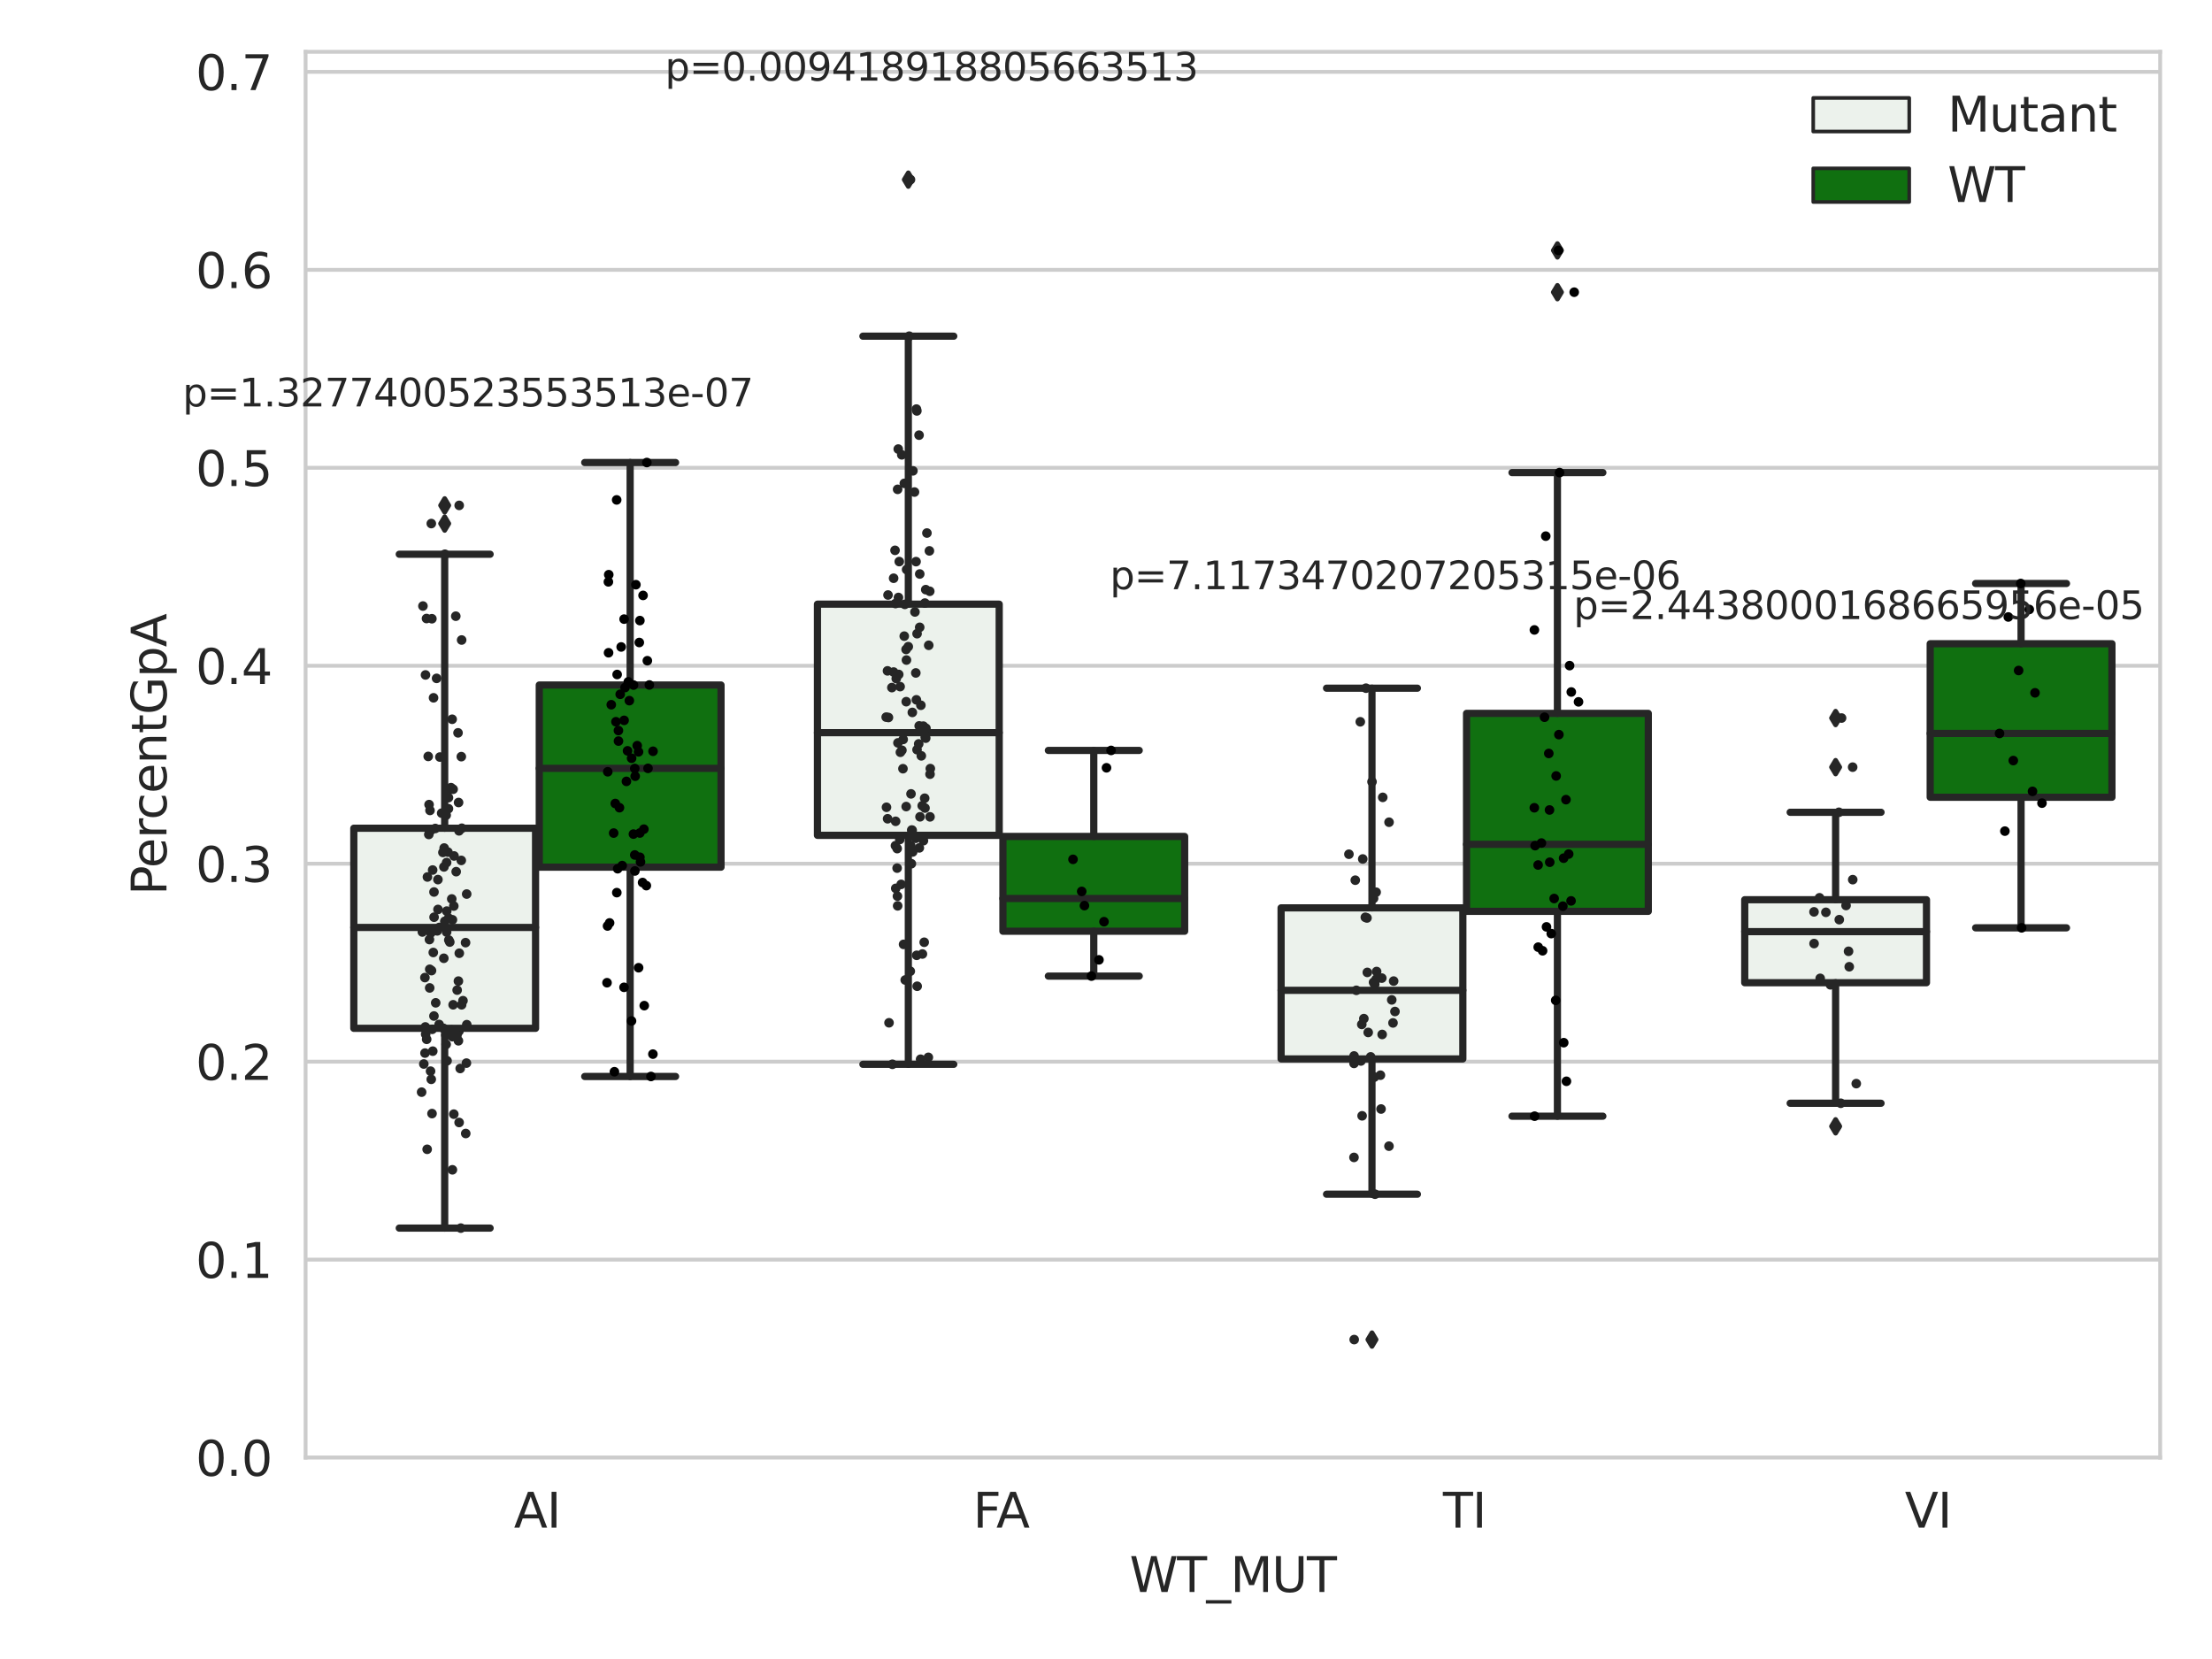 <?xml version="1.0" encoding="utf-8" standalone="no"?>
<!DOCTYPE svg PUBLIC "-//W3C//DTD SVG 1.1//EN"
  "http://www.w3.org/Graphics/SVG/1.1/DTD/svg11.dtd">
<svg xmlns:xlink="http://www.w3.org/1999/xlink" width="460.8pt" height="345.6pt" viewBox="0 0 460.8 345.6" xmlns="http://www.w3.org/2000/svg" version="1.1">
 <defs>
  <style type="text/css">*{stroke-linejoin: round; stroke-linecap: butt}</style>
 </defs>
 <g id="figure_1">
  <g id="patch_1">
   <path d="M 0 345.6 
L 460.8 345.6 
L 460.8 0 
L 0 0 
z
" style="fill: #ffffff"/>
  </g>
  <g id="axes_1">
   <g id="patch_2">
    <path d="M 63.661 303.64 
L 450 303.64 
L 450 10.8 
L 63.661 10.8 
z
" style="fill: #ffffff"/>
   </g>
   <g id="matplotlib.axis_1">
    <g id="xtick_1">
     <g id="text_1">
      <!-- AI -->
      <g style="fill: #262626" transform="translate(107.058 318.238) scale(0.1 -0.1)">
       <defs>
        <path id="DejaVuSans-41" d="M 2188 4044 
L 1331 1722 
L 3047 1722 
L 2188 4044 
z
M 1831 4666 
L 2547 4666 
L 4325 0 
L 3669 0 
L 3244 1197 
L 1141 1197 
L 716 0 
L 50 0 
L 1831 4666 
z
" transform="scale(0.016)"/>
        <path id="DejaVuSans-49" d="M 628 4666 
L 1259 4666 
L 1259 0 
L 628 0 
L 628 4666 
z
" transform="scale(0.016)"/>
       </defs>
       <use xlink:href="#DejaVuSans-41"/>
       <use xlink:href="#DejaVuSans-49" x="68.408"/>
      </g>
     </g>
    </g>
    <g id="xtick_2">
     <g id="text_2">
      <!-- FA -->
      <g style="fill: #262626" transform="translate(202.698 318.238) scale(0.1 -0.1)">
       <defs>
        <path id="DejaVuSans-46" d="M 628 4666 
L 3309 4666 
L 3309 4134 
L 1259 4134 
L 1259 2759 
L 3109 2759 
L 3109 2228 
L 1259 2228 
L 1259 0 
L 628 0 
L 628 4666 
z
" transform="scale(0.016)"/>
       </defs>
       <use xlink:href="#DejaVuSans-46"/>
       <use xlink:href="#DejaVuSans-41" x="48.395"/>
      </g>
     </g>
    </g>
    <g id="xtick_3">
     <g id="text_3">
      <!-- TI -->
      <g style="fill: #262626" transform="translate(300.594 318.238) scale(0.1 -0.1)">
       <defs>
        <path id="DejaVuSans-54" d="M -19 4666 
L 3928 4666 
L 3928 4134 
L 2272 4134 
L 2272 0 
L 1638 0 
L 1638 4134 
L -19 4134 
L -19 4666 
z
" transform="scale(0.016)"/>
       </defs>
       <use xlink:href="#DejaVuSans-54"/>
       <use xlink:href="#DejaVuSans-49" x="61.084"/>
      </g>
     </g>
    </g>
    <g id="xtick_4">
     <g id="text_4">
      <!-- VI -->
      <g style="fill: #262626" transform="translate(396.812 318.238) scale(0.1 -0.1)">
       <defs>
        <path id="DejaVuSans-56" d="M 1831 0 
L 50 4666 
L 709 4666 
L 2188 738 
L 3669 4666 
L 4325 4666 
L 2547 0 
L 1831 0 
z
" transform="scale(0.016)"/>
       </defs>
       <use xlink:href="#DejaVuSans-56"/>
       <use xlink:href="#DejaVuSans-49" x="68.408"/>
      </g>
     </g>
    </g>
    <g id="text_5">
     <!-- WT_MUT -->
     <g style="fill: #262626" transform="translate(235.306 331.638) scale(0.1 -0.1)">
      <defs>
       <path id="DejaVuSans-57" d="M 213 4666 
L 850 4666 
L 1831 722 
L 2809 4666 
L 3519 4666 
L 4500 722 
L 5478 4666 
L 6119 4666 
L 4947 0 
L 4153 0 
L 3169 4050 
L 2175 0 
L 1381 0 
L 213 4666 
z
" transform="scale(0.016)"/>
       <path id="DejaVuSans-5f" d="M 3263 -1063 
L 3263 -1509 
L -63 -1509 
L -63 -1063 
L 3263 -1063 
z
" transform="scale(0.016)"/>
       <path id="DejaVuSans-4d" d="M 628 4666 
L 1569 4666 
L 2759 1491 
L 3956 4666 
L 4897 4666 
L 4897 0 
L 4281 0 
L 4281 4097 
L 3078 897 
L 2444 897 
L 1241 4097 
L 1241 0 
L 628 0 
L 628 4666 
z
" transform="scale(0.016)"/>
       <path id="DejaVuSans-55" d="M 556 4666 
L 1191 4666 
L 1191 1831 
Q 1191 1081 1462 751 
Q 1734 422 2344 422 
Q 2950 422 3222 751 
Q 3494 1081 3494 1831 
L 3494 4666 
L 4128 4666 
L 4128 1753 
Q 4128 841 3676 375 
Q 3225 -91 2344 -91 
Q 1459 -91 1007 375 
Q 556 841 556 1753 
L 556 4666 
z
" transform="scale(0.016)"/>
      </defs>
      <use xlink:href="#DejaVuSans-57"/>
      <use xlink:href="#DejaVuSans-54" x="98.877"/>
      <use xlink:href="#DejaVuSans-5f" x="159.961"/>
      <use xlink:href="#DejaVuSans-4d" x="209.961"/>
      <use xlink:href="#DejaVuSans-55" x="296.24"/>
      <use xlink:href="#DejaVuSans-54" x="369.434"/>
     </g>
    </g>
   </g>
   <g id="matplotlib.axis_2">
    <g id="ytick_1">
     <g id="line2d_1">
      <path d="M 63.661 303.64 
L 450 303.64 
" clip-path="url(#p3d531abdd3)" style="fill: none; stroke: #cccccc; stroke-width: 0.8; stroke-linecap: round"/>
     </g>
     <g id="text_6">
      <!-- 0.0 -->
      <g style="fill: #262626" transform="translate(40.758 307.439) scale(0.1 -0.1)">
       <defs>
        <path id="DejaVuSans-30" d="M 2034 4250 
Q 1547 4250 1301 3770 
Q 1056 3291 1056 2328 
Q 1056 1369 1301 889 
Q 1547 409 2034 409 
Q 2525 409 2770 889 
Q 3016 1369 3016 2328 
Q 3016 3291 2770 3770 
Q 2525 4250 2034 4250 
z
M 2034 4750 
Q 2819 4750 3233 4129 
Q 3647 3509 3647 2328 
Q 3647 1150 3233 529 
Q 2819 -91 2034 -91 
Q 1250 -91 836 529 
Q 422 1150 422 2328 
Q 422 3509 836 4129 
Q 1250 4750 2034 4750 
z
" transform="scale(0.016)"/>
        <path id="DejaVuSans-2e" d="M 684 794 
L 1344 794 
L 1344 0 
L 684 0 
L 684 794 
z
" transform="scale(0.016)"/>
       </defs>
       <use xlink:href="#DejaVuSans-30"/>
       <use xlink:href="#DejaVuSans-2e" x="63.623"/>
       <use xlink:href="#DejaVuSans-30" x="95.41"/>
      </g>
     </g>
    </g>
    <g id="ytick_2">
     <g id="line2d_2">
      <path d="M 63.661 262.402 
L 450 262.402 
" clip-path="url(#p3d531abdd3)" style="fill: none; stroke: #cccccc; stroke-width: 0.8; stroke-linecap: round"/>
     </g>
     <g id="text_7">
      <!-- 0.1 -->
      <g style="fill: #262626" transform="translate(40.758 266.201) scale(0.1 -0.1)">
       <defs>
        <path id="DejaVuSans-31" d="M 794 531 
L 1825 531 
L 1825 4091 
L 703 3866 
L 703 4441 
L 1819 4666 
L 2450 4666 
L 2450 531 
L 3481 531 
L 3481 0 
L 794 0 
L 794 531 
z
" transform="scale(0.016)"/>
       </defs>
       <use xlink:href="#DejaVuSans-30"/>
       <use xlink:href="#DejaVuSans-2e" x="63.623"/>
       <use xlink:href="#DejaVuSans-31" x="95.41"/>
      </g>
     </g>
    </g>
    <g id="ytick_3">
     <g id="line2d_3">
      <path d="M 63.661 221.163 
L 450 221.163 
" clip-path="url(#p3d531abdd3)" style="fill: none; stroke: #cccccc; stroke-width: 0.8; stroke-linecap: round"/>
     </g>
     <g id="text_8">
      <!-- 0.2 -->
      <g style="fill: #262626" transform="translate(40.758 224.962) scale(0.1 -0.1)">
       <defs>
        <path id="DejaVuSans-32" d="M 1228 531 
L 3431 531 
L 3431 0 
L 469 0 
L 469 531 
Q 828 903 1448 1529 
Q 2069 2156 2228 2338 
Q 2531 2678 2651 2914 
Q 2772 3150 2772 3378 
Q 2772 3750 2511 3984 
Q 2250 4219 1831 4219 
Q 1534 4219 1204 4116 
Q 875 4013 500 3803 
L 500 4441 
Q 881 4594 1212 4672 
Q 1544 4750 1819 4750 
Q 2544 4750 2975 4387 
Q 3406 4025 3406 3419 
Q 3406 3131 3298 2873 
Q 3191 2616 2906 2266 
Q 2828 2175 2409 1742 
Q 1991 1309 1228 531 
z
" transform="scale(0.016)"/>
       </defs>
       <use xlink:href="#DejaVuSans-30"/>
       <use xlink:href="#DejaVuSans-2e" x="63.623"/>
       <use xlink:href="#DejaVuSans-32" x="95.41"/>
      </g>
     </g>
    </g>
    <g id="ytick_4">
     <g id="line2d_4">
      <path d="M 63.661 179.925 
L 450 179.925 
" clip-path="url(#p3d531abdd3)" style="fill: none; stroke: #cccccc; stroke-width: 0.8; stroke-linecap: round"/>
     </g>
     <g id="text_9">
      <!-- 0.3 -->
      <g style="fill: #262626" transform="translate(40.758 183.724) scale(0.1 -0.1)">
       <defs>
        <path id="DejaVuSans-33" d="M 2597 2516 
Q 3050 2419 3304 2112 
Q 3559 1806 3559 1356 
Q 3559 666 3084 287 
Q 2609 -91 1734 -91 
Q 1441 -91 1130 -33 
Q 819 25 488 141 
L 488 750 
Q 750 597 1062 519 
Q 1375 441 1716 441 
Q 2309 441 2620 675 
Q 2931 909 2931 1356 
Q 2931 1769 2642 2001 
Q 2353 2234 1838 2234 
L 1294 2234 
L 1294 2753 
L 1863 2753 
Q 2328 2753 2575 2939 
Q 2822 3125 2822 3475 
Q 2822 3834 2567 4026 
Q 2313 4219 1838 4219 
Q 1578 4219 1281 4162 
Q 984 4106 628 3988 
L 628 4550 
Q 988 4650 1302 4700 
Q 1616 4750 1894 4750 
Q 2613 4750 3031 4423 
Q 3450 4097 3450 3541 
Q 3450 3153 3228 2886 
Q 3006 2619 2597 2516 
z
" transform="scale(0.016)"/>
       </defs>
       <use xlink:href="#DejaVuSans-30"/>
       <use xlink:href="#DejaVuSans-2e" x="63.623"/>
       <use xlink:href="#DejaVuSans-33" x="95.41"/>
      </g>
     </g>
    </g>
    <g id="ytick_5">
     <g id="line2d_5">
      <path d="M 63.661 138.686 
L 450 138.686 
" clip-path="url(#p3d531abdd3)" style="fill: none; stroke: #cccccc; stroke-width: 0.8; stroke-linecap: round"/>
     </g>
     <g id="text_10">
      <!-- 0.4 -->
      <g style="fill: #262626" transform="translate(40.758 142.485) scale(0.1 -0.1)">
       <defs>
        <path id="DejaVuSans-34" d="M 2419 4116 
L 825 1625 
L 2419 1625 
L 2419 4116 
z
M 2253 4666 
L 3047 4666 
L 3047 1625 
L 3713 1625 
L 3713 1100 
L 3047 1100 
L 3047 0 
L 2419 0 
L 2419 1100 
L 313 1100 
L 313 1709 
L 2253 4666 
z
" transform="scale(0.016)"/>
       </defs>
       <use xlink:href="#DejaVuSans-30"/>
       <use xlink:href="#DejaVuSans-2e" x="63.623"/>
       <use xlink:href="#DejaVuSans-34" x="95.41"/>
      </g>
     </g>
    </g>
    <g id="ytick_6">
     <g id="line2d_6">
      <path d="M 63.661 97.448 
L 450 97.448 
" clip-path="url(#p3d531abdd3)" style="fill: none; stroke: #cccccc; stroke-width: 0.8; stroke-linecap: round"/>
     </g>
     <g id="text_11">
      <!-- 0.5 -->
      <g style="fill: #262626" transform="translate(40.758 101.247) scale(0.1 -0.1)">
       <defs>
        <path id="DejaVuSans-35" d="M 691 4666 
L 3169 4666 
L 3169 4134 
L 1269 4134 
L 1269 2991 
Q 1406 3038 1543 3061 
Q 1681 3084 1819 3084 
Q 2600 3084 3056 2656 
Q 3513 2228 3513 1497 
Q 3513 744 3044 326 
Q 2575 -91 1722 -91 
Q 1428 -91 1123 -41 
Q 819 9 494 109 
L 494 744 
Q 775 591 1075 516 
Q 1375 441 1709 441 
Q 2250 441 2565 725 
Q 2881 1009 2881 1497 
Q 2881 1984 2565 2268 
Q 2250 2553 1709 2553 
Q 1456 2553 1204 2497 
Q 953 2441 691 2322 
L 691 4666 
z
" transform="scale(0.016)"/>
       </defs>
       <use xlink:href="#DejaVuSans-30"/>
       <use xlink:href="#DejaVuSans-2e" x="63.623"/>
       <use xlink:href="#DejaVuSans-35" x="95.41"/>
      </g>
     </g>
    </g>
    <g id="ytick_7">
     <g id="line2d_7">
      <path d="M 63.661 56.209 
L 450 56.209 
" clip-path="url(#p3d531abdd3)" style="fill: none; stroke: #cccccc; stroke-width: 0.8; stroke-linecap: round"/>
     </g>
     <g id="text_12">
      <!-- 0.6 -->
      <g style="fill: #262626" transform="translate(40.758 60.008) scale(0.1 -0.1)">
       <defs>
        <path id="DejaVuSans-36" d="M 2113 2584 
Q 1688 2584 1439 2293 
Q 1191 2003 1191 1497 
Q 1191 994 1439 701 
Q 1688 409 2113 409 
Q 2538 409 2786 701 
Q 3034 994 3034 1497 
Q 3034 2003 2786 2293 
Q 2538 2584 2113 2584 
z
M 3366 4563 
L 3366 3988 
Q 3128 4100 2886 4159 
Q 2644 4219 2406 4219 
Q 1781 4219 1451 3797 
Q 1122 3375 1075 2522 
Q 1259 2794 1537 2939 
Q 1816 3084 2150 3084 
Q 2853 3084 3261 2657 
Q 3669 2231 3669 1497 
Q 3669 778 3244 343 
Q 2819 -91 2113 -91 
Q 1303 -91 875 529 
Q 447 1150 447 2328 
Q 447 3434 972 4092 
Q 1497 4750 2381 4750 
Q 2619 4750 2861 4703 
Q 3103 4656 3366 4563 
z
" transform="scale(0.016)"/>
       </defs>
       <use xlink:href="#DejaVuSans-30"/>
       <use xlink:href="#DejaVuSans-2e" x="63.623"/>
       <use xlink:href="#DejaVuSans-36" x="95.41"/>
      </g>
     </g>
    </g>
    <g id="ytick_8">
     <g id="line2d_8">
      <path d="M 63.661 14.971 
L 450 14.971 
" clip-path="url(#p3d531abdd3)" style="fill: none; stroke: #cccccc; stroke-width: 0.8; stroke-linecap: round"/>
     </g>
     <g id="text_13">
      <!-- 0.7 -->
      <g style="fill: #262626" transform="translate(40.758 18.77) scale(0.1 -0.1)">
       <defs>
        <path id="DejaVuSans-37" d="M 525 4666 
L 3525 4666 
L 3525 4397 
L 1831 0 
L 1172 0 
L 2766 4134 
L 525 4134 
L 525 4666 
z
" transform="scale(0.016)"/>
       </defs>
       <use xlink:href="#DejaVuSans-30"/>
       <use xlink:href="#DejaVuSans-2e" x="63.623"/>
       <use xlink:href="#DejaVuSans-37" x="95.41"/>
      </g>
     </g>
    </g>
    <g id="text_14">
     <!-- PercentGpA -->
     <g style="fill: #262626" transform="translate(34.678 186.497) rotate(-90) scale(0.1 -0.1)">
      <defs>
       <path id="DejaVuSans-50" d="M 1259 4147 
L 1259 2394 
L 2053 2394 
Q 2494 2394 2734 2622 
Q 2975 2850 2975 3272 
Q 2975 3691 2734 3919 
Q 2494 4147 2053 4147 
L 1259 4147 
z
M 628 4666 
L 2053 4666 
Q 2838 4666 3239 4311 
Q 3641 3956 3641 3272 
Q 3641 2581 3239 2228 
Q 2838 1875 2053 1875 
L 1259 1875 
L 1259 0 
L 628 0 
L 628 4666 
z
" transform="scale(0.016)"/>
       <path id="DejaVuSans-65" d="M 3597 1894 
L 3597 1613 
L 953 1613 
Q 991 1019 1311 708 
Q 1631 397 2203 397 
Q 2534 397 2845 478 
Q 3156 559 3463 722 
L 3463 178 
Q 3153 47 2828 -22 
Q 2503 -91 2169 -91 
Q 1331 -91 842 396 
Q 353 884 353 1716 
Q 353 2575 817 3079 
Q 1281 3584 2069 3584 
Q 2775 3584 3186 3129 
Q 3597 2675 3597 1894 
z
M 3022 2063 
Q 3016 2534 2758 2815 
Q 2500 3097 2075 3097 
Q 1594 3097 1305 2825 
Q 1016 2553 972 2059 
L 3022 2063 
z
" transform="scale(0.016)"/>
       <path id="DejaVuSans-72" d="M 2631 2963 
Q 2534 3019 2420 3045 
Q 2306 3072 2169 3072 
Q 1681 3072 1420 2755 
Q 1159 2438 1159 1844 
L 1159 0 
L 581 0 
L 581 3500 
L 1159 3500 
L 1159 2956 
Q 1341 3275 1631 3429 
Q 1922 3584 2338 3584 
Q 2397 3584 2469 3576 
Q 2541 3569 2628 3553 
L 2631 2963 
z
" transform="scale(0.016)"/>
       <path id="DejaVuSans-63" d="M 3122 3366 
L 3122 2828 
Q 2878 2963 2633 3030 
Q 2388 3097 2138 3097 
Q 1578 3097 1268 2742 
Q 959 2388 959 1747 
Q 959 1106 1268 751 
Q 1578 397 2138 397 
Q 2388 397 2633 464 
Q 2878 531 3122 666 
L 3122 134 
Q 2881 22 2623 -34 
Q 2366 -91 2075 -91 
Q 1284 -91 818 406 
Q 353 903 353 1747 
Q 353 2603 823 3093 
Q 1294 3584 2113 3584 
Q 2378 3584 2631 3529 
Q 2884 3475 3122 3366 
z
" transform="scale(0.016)"/>
       <path id="DejaVuSans-6e" d="M 3513 2113 
L 3513 0 
L 2938 0 
L 2938 2094 
Q 2938 2591 2744 2837 
Q 2550 3084 2163 3084 
Q 1697 3084 1428 2787 
Q 1159 2491 1159 1978 
L 1159 0 
L 581 0 
L 581 3500 
L 1159 3500 
L 1159 2956 
Q 1366 3272 1645 3428 
Q 1925 3584 2291 3584 
Q 2894 3584 3203 3211 
Q 3513 2838 3513 2113 
z
" transform="scale(0.016)"/>
       <path id="DejaVuSans-74" d="M 1172 4494 
L 1172 3500 
L 2356 3500 
L 2356 3053 
L 1172 3053 
L 1172 1153 
Q 1172 725 1289 603 
Q 1406 481 1766 481 
L 2356 481 
L 2356 0 
L 1766 0 
Q 1100 0 847 248 
Q 594 497 594 1153 
L 594 3053 
L 172 3053 
L 172 3500 
L 594 3500 
L 594 4494 
L 1172 4494 
z
" transform="scale(0.016)"/>
       <path id="DejaVuSans-47" d="M 3809 666 
L 3809 1919 
L 2778 1919 
L 2778 2438 
L 4434 2438 
L 4434 434 
Q 4069 175 3628 42 
Q 3188 -91 2688 -91 
Q 1594 -91 976 548 
Q 359 1188 359 2328 
Q 359 3472 976 4111 
Q 1594 4750 2688 4750 
Q 3144 4750 3555 4637 
Q 3966 4525 4313 4306 
L 4313 3634 
Q 3963 3931 3569 4081 
Q 3175 4231 2741 4231 
Q 1884 4231 1454 3753 
Q 1025 3275 1025 2328 
Q 1025 1384 1454 906 
Q 1884 428 2741 428 
Q 3075 428 3337 486 
Q 3600 544 3809 666 
z
" transform="scale(0.016)"/>
       <path id="DejaVuSans-70" d="M 1159 525 
L 1159 -1331 
L 581 -1331 
L 581 3500 
L 1159 3500 
L 1159 2969 
Q 1341 3281 1617 3432 
Q 1894 3584 2278 3584 
Q 2916 3584 3314 3078 
Q 3713 2572 3713 1747 
Q 3713 922 3314 415 
Q 2916 -91 2278 -91 
Q 1894 -91 1617 61 
Q 1341 213 1159 525 
z
M 3116 1747 
Q 3116 2381 2855 2742 
Q 2594 3103 2138 3103 
Q 1681 3103 1420 2742 
Q 1159 2381 1159 1747 
Q 1159 1113 1420 752 
Q 1681 391 2138 391 
Q 2594 391 2855 752 
Q 3116 1113 3116 1747 
z
" transform="scale(0.016)"/>
      </defs>
      <use xlink:href="#DejaVuSans-50"/>
      <use xlink:href="#DejaVuSans-65" x="56.678"/>
      <use xlink:href="#DejaVuSans-72" x="118.201"/>
      <use xlink:href="#DejaVuSans-63" x="157.064"/>
      <use xlink:href="#DejaVuSans-65" x="212.045"/>
      <use xlink:href="#DejaVuSans-6e" x="273.568"/>
      <use xlink:href="#DejaVuSans-74" x="336.947"/>
      <use xlink:href="#DejaVuSans-47" x="376.156"/>
      <use xlink:href="#DejaVuSans-70" x="453.646"/>
      <use xlink:href="#DejaVuSans-41" x="517.123"/>
     </g>
    </g>
   </g>
   <g id="patch_3">
    <path d="M 73.706 214.221 
L 111.567 214.221 
L 111.567 172.537 
L 73.706 172.537 
L 73.706 214.221 
z
" clip-path="url(#p3d531abdd3)" style="fill: #ecf2ec; stroke: #262626; stroke-width: 1.5; stroke-linejoin: miter"/>
   </g>
   <g id="patch_4">
    <path d="M 112.34 180.646 
L 150.201 180.646 
L 150.201 142.7 
L 112.34 142.7 
L 112.34 180.646 
z
" clip-path="url(#p3d531abdd3)" style="fill: #107010; stroke: #262626; stroke-width: 1.5; stroke-linejoin: miter"/>
   </g>
   <g id="patch_5">
    <path d="M 170.291 174.016 
L 208.152 174.016 
L 208.152 125.858 
L 170.291 125.858 
L 170.291 174.016 
z
" clip-path="url(#p3d531abdd3)" style="fill: #ecf2ec; stroke: #262626; stroke-width: 1.5; stroke-linejoin: miter"/>
   </g>
   <g id="patch_6">
    <path d="M 208.925 193.993 
L 246.786 193.993 
L 246.786 174.25 
L 208.925 174.25 
L 208.925 193.993 
z
" clip-path="url(#p3d531abdd3)" style="fill: #107010; stroke: #262626; stroke-width: 1.5; stroke-linejoin: miter"/>
   </g>
   <g id="patch_7">
    <path d="M 266.875 220.592 
L 304.737 220.592 
L 304.737 189.124 
L 266.875 189.124 
L 266.875 220.592 
z
" clip-path="url(#p3d531abdd3)" style="fill: #ecf2ec; stroke: #262626; stroke-width: 1.5; stroke-linejoin: miter"/>
   </g>
   <g id="patch_8">
    <path d="M 305.509 189.849 
L 343.371 189.849 
L 343.371 148.61 
L 305.509 148.61 
L 305.509 189.849 
z
" clip-path="url(#p3d531abdd3)" style="fill: #107010; stroke: #262626; stroke-width: 1.5; stroke-linejoin: miter"/>
   </g>
   <g id="patch_9">
    <path d="M 363.46 204.717 
L 401.321 204.717 
L 401.321 187.428 
L 363.46 187.428 
L 363.46 204.717 
z
" clip-path="url(#p3d531abdd3)" style="fill: #ecf2ec; stroke: #262626; stroke-width: 1.5; stroke-linejoin: miter"/>
   </g>
   <g id="patch_10">
    <path d="M 402.094 166.081 
L 439.955 166.081 
L 439.955 134.102 
L 402.094 134.102 
L 402.094 166.081 
z
" clip-path="url(#p3d531abdd3)" style="fill: #107010; stroke: #262626; stroke-width: 1.5; stroke-linejoin: miter"/>
   </g>
   <g id="patch_11">
    <path d="M 111.954 303.64 
L 111.954 303.64 
L 111.954 303.64 
L 111.954 303.64 
z
" clip-path="url(#p3d531abdd3)" style="fill: #ecf2ec; stroke: #262626; stroke-width: 0.75; stroke-linejoin: miter"/>
   </g>
   <g id="patch_12">
    <path d="M 111.954 303.64 
L 111.954 303.64 
L 111.954 303.64 
L 111.954 303.64 
z
" clip-path="url(#p3d531abdd3)" style="fill: #107010; stroke: #262626; stroke-width: 0.75; stroke-linejoin: miter"/>
   </g>
   <g id="PathCollection_1"/>
   <g id="PathCollection_2"/>
   <g id="line2d_9">
    <path d="M 92.637 214.221 
L 92.637 255.838 
" clip-path="url(#p3d531abdd3)" style="fill: none; stroke: #262626; stroke-width: 1.5; stroke-linecap: round"/>
   </g>
   <g id="line2d_10">
    <path d="M 92.637 172.537 
L 92.637 115.459 
" clip-path="url(#p3d531abdd3)" style="fill: none; stroke: #262626; stroke-width: 1.5; stroke-linecap: round"/>
   </g>
   <g id="line2d_11">
    <path d="M 83.171 255.838 
L 102.102 255.838 
" clip-path="url(#p3d531abdd3)" style="fill: none; stroke: #262626; stroke-width: 1.5; stroke-linecap: round"/>
   </g>
   <g id="line2d_12">
    <path d="M 83.171 115.459 
L 102.102 115.459 
" clip-path="url(#p3d531abdd3)" style="fill: none; stroke: #262626; stroke-width: 1.5; stroke-linecap: round"/>
   </g>
   <g id="line2d_13">
    <defs>
     <path id="mc2383af8dc" d="M -0 1.414 
L 0.849 0 
L 0 -1.414 
L -0.849 -0 
z
" style="stroke: #262626; stroke-linejoin: miter"/>
    </defs>
    <g clip-path="url(#p3d531abdd3)">
     <use xlink:href="#mc2383af8dc" x="92.637" y="109.069" style="fill: #262626; stroke: #262626; stroke-linejoin: miter"/>
     <use xlink:href="#mc2383af8dc" x="92.637" y="105.281" style="fill: #262626; stroke: #262626; stroke-linejoin: miter"/>
    </g>
   </g>
   <g id="line2d_14">
    <path d="M 131.271 180.646 
L 131.271 224.25 
" clip-path="url(#p3d531abdd3)" style="fill: none; stroke: #262626; stroke-width: 1.5; stroke-linecap: round"/>
   </g>
   <g id="line2d_15">
    <path d="M 131.271 142.7 
L 131.271 96.352 
" clip-path="url(#p3d531abdd3)" style="fill: none; stroke: #262626; stroke-width: 1.5; stroke-linecap: round"/>
   </g>
   <g id="line2d_16">
    <path d="M 121.805 224.25 
L 140.736 224.25 
" clip-path="url(#p3d531abdd3)" style="fill: none; stroke: #262626; stroke-width: 1.5; stroke-linecap: round"/>
   </g>
   <g id="line2d_17">
    <path d="M 121.805 96.352 
L 140.736 96.352 
" clip-path="url(#p3d531abdd3)" style="fill: none; stroke: #262626; stroke-width: 1.5; stroke-linecap: round"/>
   </g>
   <g id="line2d_18"/>
   <g id="line2d_19">
    <path d="M 189.221 174.016 
L 189.221 221.716 
" clip-path="url(#p3d531abdd3)" style="fill: none; stroke: #262626; stroke-width: 1.5; stroke-linecap: round"/>
   </g>
   <g id="line2d_20">
    <path d="M 189.221 125.858 
L 189.221 70.032 
" clip-path="url(#p3d531abdd3)" style="fill: none; stroke: #262626; stroke-width: 1.5; stroke-linecap: round"/>
   </g>
   <g id="line2d_21">
    <path d="M 179.756 221.716 
L 198.687 221.716 
" clip-path="url(#p3d531abdd3)" style="fill: none; stroke: #262626; stroke-width: 1.5; stroke-linecap: round"/>
   </g>
   <g id="line2d_22">
    <path d="M 179.756 70.032 
L 198.687 70.032 
" clip-path="url(#p3d531abdd3)" style="fill: none; stroke: #262626; stroke-width: 1.5; stroke-linecap: round"/>
   </g>
   <g id="line2d_23">
    <g clip-path="url(#p3d531abdd3)">
     <use xlink:href="#mc2383af8dc" x="189.221" y="37.422" style="fill: #262626; stroke: #262626; stroke-linejoin: miter"/>
    </g>
   </g>
   <g id="line2d_24">
    <path d="M 227.855 193.993 
L 227.855 203.337 
" clip-path="url(#p3d531abdd3)" style="fill: none; stroke: #262626; stroke-width: 1.5; stroke-linecap: round"/>
   </g>
   <g id="line2d_25">
    <path d="M 227.855 174.25 
L 227.855 156.326 
" clip-path="url(#p3d531abdd3)" style="fill: none; stroke: #262626; stroke-width: 1.5; stroke-linecap: round"/>
   </g>
   <g id="line2d_26">
    <path d="M 218.39 203.337 
L 237.321 203.337 
" clip-path="url(#p3d531abdd3)" style="fill: none; stroke: #262626; stroke-width: 1.5; stroke-linecap: round"/>
   </g>
   <g id="line2d_27">
    <path d="M 218.39 156.326 
L 237.321 156.326 
" clip-path="url(#p3d531abdd3)" style="fill: none; stroke: #262626; stroke-width: 1.5; stroke-linecap: round"/>
   </g>
   <g id="line2d_28"/>
   <g id="line2d_29">
    <path d="M 285.806 220.592 
L 285.806 248.776 
" clip-path="url(#p3d531abdd3)" style="fill: none; stroke: #262626; stroke-width: 1.5; stroke-linecap: round"/>
   </g>
   <g id="line2d_30">
    <path d="M 285.806 189.124 
L 285.806 143.362 
" clip-path="url(#p3d531abdd3)" style="fill: none; stroke: #262626; stroke-width: 1.5; stroke-linecap: round"/>
   </g>
   <g id="line2d_31">
    <path d="M 276.341 248.776 
L 295.271 248.776 
" clip-path="url(#p3d531abdd3)" style="fill: none; stroke: #262626; stroke-width: 1.5; stroke-linecap: round"/>
   </g>
   <g id="line2d_32">
    <path d="M 276.341 143.362 
L 295.271 143.362 
" clip-path="url(#p3d531abdd3)" style="fill: none; stroke: #262626; stroke-width: 1.5; stroke-linecap: round"/>
   </g>
   <g id="line2d_33">
    <g clip-path="url(#p3d531abdd3)">
     <use xlink:href="#mc2383af8dc" x="285.806" y="279.058" style="fill: #262626; stroke: #262626; stroke-linejoin: miter"/>
    </g>
   </g>
   <g id="line2d_34">
    <path d="M 324.44 189.849 
L 324.44 232.521 
" clip-path="url(#p3d531abdd3)" style="fill: none; stroke: #262626; stroke-width: 1.5; stroke-linecap: round"/>
   </g>
   <g id="line2d_35">
    <path d="M 324.44 148.61 
L 324.44 98.453 
" clip-path="url(#p3d531abdd3)" style="fill: none; stroke: #262626; stroke-width: 1.5; stroke-linecap: round"/>
   </g>
   <g id="line2d_36">
    <path d="M 314.975 232.521 
L 333.905 232.521 
" clip-path="url(#p3d531abdd3)" style="fill: none; stroke: #262626; stroke-width: 1.5; stroke-linecap: round"/>
   </g>
   <g id="line2d_37">
    <path d="M 314.975 98.453 
L 333.905 98.453 
" clip-path="url(#p3d531abdd3)" style="fill: none; stroke: #262626; stroke-width: 1.5; stroke-linecap: round"/>
   </g>
   <g id="line2d_38">
    <g clip-path="url(#p3d531abdd3)">
     <use xlink:href="#mc2383af8dc" x="324.44" y="60.87" style="fill: #262626; stroke: #262626; stroke-linejoin: miter"/>
     <use xlink:href="#mc2383af8dc" x="324.44" y="52.165" style="fill: #262626; stroke: #262626; stroke-linejoin: miter"/>
    </g>
   </g>
   <g id="line2d_39">
    <path d="M 382.391 204.717 
L 382.391 229.829 
" clip-path="url(#p3d531abdd3)" style="fill: none; stroke: #262626; stroke-width: 1.5; stroke-linecap: round"/>
   </g>
   <g id="line2d_40">
    <path d="M 382.391 187.428 
L 382.391 169.214 
" clip-path="url(#p3d531abdd3)" style="fill: none; stroke: #262626; stroke-width: 1.5; stroke-linecap: round"/>
   </g>
   <g id="line2d_41">
    <path d="M 372.925 229.829 
L 391.856 229.829 
" clip-path="url(#p3d531abdd3)" style="fill: none; stroke: #262626; stroke-width: 1.5; stroke-linecap: round"/>
   </g>
   <g id="line2d_42">
    <path d="M 372.925 169.214 
L 391.856 169.214 
" clip-path="url(#p3d531abdd3)" style="fill: none; stroke: #262626; stroke-width: 1.5; stroke-linecap: round"/>
   </g>
   <g id="line2d_43">
    <g clip-path="url(#p3d531abdd3)">
     <use xlink:href="#mc2383af8dc" x="382.391" y="234.633" style="fill: #262626; stroke: #262626; stroke-linejoin: miter"/>
     <use xlink:href="#mc2383af8dc" x="382.391" y="159.812" style="fill: #262626; stroke: #262626; stroke-linejoin: miter"/>
     <use xlink:href="#mc2383af8dc" x="382.391" y="149.581" style="fill: #262626; stroke: #262626; stroke-linejoin: miter"/>
    </g>
   </g>
   <g id="line2d_44">
    <path d="M 421.025 166.081 
L 421.025 193.285 
" clip-path="url(#p3d531abdd3)" style="fill: none; stroke: #262626; stroke-width: 1.5; stroke-linecap: round"/>
   </g>
   <g id="line2d_45">
    <path d="M 421.025 134.102 
L 421.025 121.553 
" clip-path="url(#p3d531abdd3)" style="fill: none; stroke: #262626; stroke-width: 1.5; stroke-linecap: round"/>
   </g>
   <g id="line2d_46">
    <path d="M 411.559 193.285 
L 430.49 193.285 
" clip-path="url(#p3d531abdd3)" style="fill: none; stroke: #262626; stroke-width: 1.5; stroke-linecap: round"/>
   </g>
   <g id="line2d_47">
    <path d="M 411.559 121.553 
L 430.49 121.553 
" clip-path="url(#p3d531abdd3)" style="fill: none; stroke: #262626; stroke-width: 1.5; stroke-linecap: round"/>
   </g>
   <g id="line2d_48"/>
   <g id="line2d_49">
    <path d="M 73.706 193.203 
L 111.567 193.203 
" clip-path="url(#p3d531abdd3)" style="fill: none; stroke: #262626; stroke-width: 1.5; stroke-linecap: round"/>
   </g>
   <g id="line2d_50">
    <path d="M 112.34 160.062 
L 150.201 160.062 
" clip-path="url(#p3d531abdd3)" style="fill: none; stroke: #262626; stroke-width: 1.5; stroke-linecap: round"/>
   </g>
   <g id="line2d_51">
    <path d="M 170.291 152.628 
L 208.152 152.628 
" clip-path="url(#p3d531abdd3)" style="fill: none; stroke: #262626; stroke-width: 1.5; stroke-linecap: round"/>
   </g>
   <g id="line2d_52">
    <path d="M 208.925 187.175 
L 246.786 187.175 
" clip-path="url(#p3d531abdd3)" style="fill: none; stroke: #262626; stroke-width: 1.5; stroke-linecap: round"/>
   </g>
   <g id="line2d_53">
    <path d="M 266.875 206.3 
L 304.737 206.3 
" clip-path="url(#p3d531abdd3)" style="fill: none; stroke: #262626; stroke-width: 1.5; stroke-linecap: round"/>
   </g>
   <g id="line2d_54">
    <path d="M 305.509 175.89 
L 343.371 175.89 
" clip-path="url(#p3d531abdd3)" style="fill: none; stroke: #262626; stroke-width: 1.5; stroke-linecap: round"/>
   </g>
   <g id="line2d_55">
    <path d="M 363.46 194.072 
L 401.321 194.072 
" clip-path="url(#p3d531abdd3)" style="fill: none; stroke: #262626; stroke-width: 1.5; stroke-linecap: round"/>
   </g>
   <g id="line2d_56">
    <path d="M 402.094 152.792 
L 439.955 152.792 
" clip-path="url(#p3d531abdd3)" style="fill: none; stroke: #262626; stroke-width: 1.5; stroke-linecap: round"/>
   </g>
   <g id="patch_13">
    <path d="M 63.661 303.64 
L 63.661 10.8 
" style="fill: none; stroke: #cccccc; stroke-width: 0.8; stroke-linejoin: miter; stroke-linecap: square"/>
   </g>
   <g id="patch_14">
    <path d="M 450 303.64 
L 450 10.8 
" style="fill: none; stroke: #cccccc; stroke-width: 0.8; stroke-linejoin: miter; stroke-linecap: square"/>
   </g>
   <g id="patch_15">
    <path d="M 63.661 303.64 
L 450 303.64 
" style="fill: none; stroke: #cccccc; stroke-width: 0.8; stroke-linejoin: miter; stroke-linecap: square"/>
   </g>
   <g id="patch_16">
    <path d="M 63.661 10.8 
L 450 10.8 
" style="fill: none; stroke: #cccccc; stroke-width: 0.8; stroke-linejoin: miter; stroke-linecap: square"/>
   </g>
   <g id="PathCollection_3">
    <defs>
     <path id="C0_0_892efc2d0b" d="M 0 1 
C 0.265 1 0.52 0.895 0.707 0.707 
C 0.895 0.52 1 0.265 1 -0 
C 1 -0.265 0.895 -0.52 0.707 -0.707 
C 0.52 -0.895 0.265 -1 0 -1 
C -0.265 -1 -0.52 -0.895 -0.707 -0.707 
C -0.895 -0.52 -1 -0.265 -1 0 
C -1 0.265 -0.895 0.52 -0.707 0.707 
C -0.52 0.895 -0.265 1 0 1 
z
"/>
    </defs>
    <g clip-path="url(#p3d531abdd3)">
     <use xlink:href="#C0_0_892efc2d0b" x="92.867" y="215.618" style="fill: #262626"/>
    </g>
    <g clip-path="url(#p3d531abdd3)">
     <use xlink:href="#C0_0_892efc2d0b" x="90.41" y="185.82" style="fill: #262626"/>
    </g>
    <g clip-path="url(#p3d531abdd3)">
     <use xlink:href="#C0_0_892efc2d0b" x="95.5" y="216.816" style="fill: #262626"/>
    </g>
    <g clip-path="url(#p3d531abdd3)">
     <use xlink:href="#C0_0_892efc2d0b" x="88.537" y="219.377" style="fill: #262626"/>
    </g>
    <g clip-path="url(#p3d531abdd3)">
     <use xlink:href="#C0_0_892efc2d0b" x="89.998" y="231.979" style="fill: #262626"/>
    </g>
    <g clip-path="url(#p3d531abdd3)">
     <use xlink:href="#C0_0_892efc2d0b" x="95.608" y="214.814" style="fill: #262626"/>
    </g>
    <g clip-path="url(#p3d531abdd3)">
     <use xlink:href="#C0_0_892efc2d0b" x="89.839" y="224.843" style="fill: #262626"/>
    </g>
    <g clip-path="url(#p3d531abdd3)">
     <use xlink:href="#C0_0_892efc2d0b" x="90.315" y="145.365" style="fill: #262626"/>
    </g>
    <g clip-path="url(#p3d531abdd3)">
     <use xlink:href="#C0_0_892efc2d0b" x="92.27" y="177.575" style="fill: #262626"/>
    </g>
    <g clip-path="url(#p3d531abdd3)">
     <use xlink:href="#C0_0_892efc2d0b" x="96.164" y="209.32" style="fill: #262626"/>
    </g>
    <g clip-path="url(#p3d531abdd3)">
     <use xlink:href="#C0_0_892efc2d0b" x="90.679" y="172.587" style="fill: #262626"/>
    </g>
    <g clip-path="url(#p3d531abdd3)">
     <use xlink:href="#C0_0_892efc2d0b" x="93.461" y="191.27" style="fill: #262626"/>
    </g>
    <g clip-path="url(#p3d531abdd3)">
     <use xlink:href="#C0_0_892efc2d0b" x="90.034" y="214.425" style="fill: #262626"/>
    </g>
    <g clip-path="url(#p3d531abdd3)">
     <use xlink:href="#C0_0_892efc2d0b" x="89.575" y="168.827" style="fill: #262626"/>
    </g>
    <g clip-path="url(#p3d531abdd3)">
     <use xlink:href="#C0_0_892efc2d0b" x="96.101" y="157.623" style="fill: #262626"/>
    </g>
    <g clip-path="url(#p3d531abdd3)">
     <use xlink:href="#C0_0_892efc2d0b" x="94.949" y="128.363" style="fill: #262626"/>
    </g>
    <g clip-path="url(#p3d531abdd3)">
     <use xlink:href="#C0_0_892efc2d0b" x="90.427" y="191.07" style="fill: #262626"/>
    </g>
    <g clip-path="url(#p3d531abdd3)">
     <use xlink:href="#C0_0_892efc2d0b" x="89.382" y="167.612" style="fill: #262626"/>
    </g>
    <g clip-path="url(#p3d531abdd3)">
     <use xlink:href="#C0_0_892efc2d0b" x="91.241" y="189.456" style="fill: #262626"/>
    </g>
    <g clip-path="url(#p3d531abdd3)">
     <use xlink:href="#C0_0_892efc2d0b" x="92.663" y="191.92" style="fill: #262626"/>
    </g>
    <g clip-path="url(#p3d531abdd3)">
     <use xlink:href="#C0_0_892efc2d0b" x="93.421" y="168.465" style="fill: #262626"/>
    </g>
    <g clip-path="url(#p3d531abdd3)">
     <use xlink:href="#C0_0_892efc2d0b" x="90.767" y="208.906" style="fill: #262626"/>
    </g>
    <g clip-path="url(#p3d531abdd3)">
     <use xlink:href="#C0_0_892efc2d0b" x="89.849" y="109.069" style="fill: #262626"/>
    </g>
    <g clip-path="url(#p3d531abdd3)">
     <use xlink:href="#C0_0_892efc2d0b" x="93.133" y="220.983" style="fill: #262626"/>
    </g>
    <g clip-path="url(#p3d531abdd3)">
     <use xlink:href="#C0_0_892efc2d0b" x="95.53" y="167.176" style="fill: #262626"/>
    </g>
    <g clip-path="url(#p3d531abdd3)">
     <use xlink:href="#C0_0_892efc2d0b" x="94.585" y="178.311" style="fill: #262626"/>
    </g>
    <g clip-path="url(#p3d531abdd3)">
     <use xlink:href="#C0_0_892efc2d0b" x="91.226" y="183.235" style="fill: #262626"/>
    </g>
    <g clip-path="url(#p3d531abdd3)">
     <use xlink:href="#C0_0_892efc2d0b" x="92.479" y="180.595" style="fill: #262626"/>
    </g>
    <g clip-path="url(#p3d531abdd3)">
     <use xlink:href="#C0_0_892efc2d0b" x="92.386" y="214.221" style="fill: #262626"/>
    </g>
    <g clip-path="url(#p3d531abdd3)">
     <use xlink:href="#C0_0_892efc2d0b" x="92.684" y="115.459" style="fill: #262626"/>
    </g>
    <g clip-path="url(#p3d531abdd3)">
     <use xlink:href="#C0_0_892efc2d0b" x="96.167" y="133.326" style="fill: #262626"/>
    </g>
    <g clip-path="url(#p3d531abdd3)">
     <use xlink:href="#C0_0_892efc2d0b" x="94.05" y="214.555" style="fill: #262626"/>
    </g>
    <g clip-path="url(#p3d531abdd3)">
     <use xlink:href="#C0_0_892efc2d0b" x="93.7" y="196.248" style="fill: #262626"/>
    </g>
    <g clip-path="url(#p3d531abdd3)">
     <use xlink:href="#C0_0_892efc2d0b" x="94.243" y="243.692" style="fill: #262626"/>
    </g>
    <g clip-path="url(#p3d531abdd3)">
     <use xlink:href="#C0_0_892efc2d0b" x="95.994" y="255.838" style="fill: #262626"/>
    </g>
    <g clip-path="url(#p3d531abdd3)">
     <use xlink:href="#C0_0_892efc2d0b" x="95.679" y="198.577" style="fill: #262626"/>
    </g>
    <g clip-path="url(#p3d531abdd3)">
     <use xlink:href="#C0_0_892efc2d0b" x="94.535" y="188.747" style="fill: #262626"/>
    </g>
    <g clip-path="url(#p3d531abdd3)">
     <use xlink:href="#C0_0_892efc2d0b" x="89.521" y="201.918" style="fill: #262626"/>
    </g>
    <g clip-path="url(#p3d531abdd3)">
     <use xlink:href="#C0_0_892efc2d0b" x="93.495" y="195.828" style="fill: #262626"/>
    </g>
    <g clip-path="url(#p3d531abdd3)">
     <use xlink:href="#C0_0_892efc2d0b" x="94.395" y="164.414" style="fill: #262626"/>
    </g>
    <g clip-path="url(#p3d531abdd3)">
     <use xlink:href="#C0_0_892efc2d0b" x="94.537" y="232.099" style="fill: #262626"/>
    </g>
    <g clip-path="url(#p3d531abdd3)">
     <use xlink:href="#C0_0_892efc2d0b" x="90.4" y="211.655" style="fill: #262626"/>
    </g>
    <g clip-path="url(#p3d531abdd3)">
     <use xlink:href="#C0_0_892efc2d0b" x="88.606" y="213.929" style="fill: #262626"/>
    </g>
    <g clip-path="url(#p3d531abdd3)">
     <use xlink:href="#C0_0_892efc2d0b" x="91.516" y="193.203" style="fill: #262626"/>
    </g>
    <g clip-path="url(#p3d531abdd3)">
     <use xlink:href="#C0_0_892efc2d0b" x="95.197" y="215.666" style="fill: #262626"/>
    </g>
    <g clip-path="url(#p3d531abdd3)">
     <use xlink:href="#C0_0_892efc2d0b" x="89.691" y="223.143" style="fill: #262626"/>
    </g>
    <g clip-path="url(#p3d531abdd3)">
     <use xlink:href="#C0_0_892efc2d0b" x="92.009" y="169.395" style="fill: #262626"/>
    </g>
    <g clip-path="url(#p3d531abdd3)">
     <use xlink:href="#C0_0_892efc2d0b" x="89.692" y="173.05" style="fill: #262626"/>
    </g>
    <g clip-path="url(#p3d531abdd3)">
     <use xlink:href="#C0_0_892efc2d0b" x="89.97" y="128.894" style="fill: #262626"/>
    </g>
    <g clip-path="url(#p3d531abdd3)">
     <use xlink:href="#C0_0_892efc2d0b" x="90.262" y="198.42" style="fill: #262626"/>
    </g>
    <g clip-path="url(#p3d531abdd3)">
     <use xlink:href="#C0_0_892efc2d0b" x="89.33" y="173.833" style="fill: #262626"/>
    </g>
    <g clip-path="url(#p3d531abdd3)">
     <use xlink:href="#C0_0_892efc2d0b" x="94.193" y="149.834" style="fill: #262626"/>
    </g>
    <g clip-path="url(#p3d531abdd3)">
     <use xlink:href="#C0_0_892efc2d0b" x="97.238" y="213.456" style="fill: #262626"/>
    </g>
    <g clip-path="url(#p3d531abdd3)">
     <use xlink:href="#C0_0_892efc2d0b" x="88.519" y="203.649" style="fill: #262626"/>
    </g>
    <g clip-path="url(#p3d531abdd3)">
     <use xlink:href="#C0_0_892efc2d0b" x="96.091" y="179.239" style="fill: #262626"/>
    </g>
    <g clip-path="url(#p3d531abdd3)">
     <use xlink:href="#C0_0_892efc2d0b" x="95.657" y="105.281" style="fill: #262626"/>
    </g>
    <g clip-path="url(#p3d531abdd3)">
     <use xlink:href="#C0_0_892efc2d0b" x="88.106" y="126.249" style="fill: #262626"/>
    </g>
    <g clip-path="url(#p3d531abdd3)">
     <use xlink:href="#C0_0_892efc2d0b" x="95.622" y="173.081" style="fill: #262626"/>
    </g>
    <g clip-path="url(#p3d531abdd3)">
     <use xlink:href="#C0_0_892efc2d0b" x="89.206" y="157.575" style="fill: #262626"/>
    </g>
    <g clip-path="url(#p3d531abdd3)">
     <use xlink:href="#C0_0_892efc2d0b" x="95.233" y="206.256" style="fill: #262626"/>
    </g>
    <g clip-path="url(#p3d531abdd3)">
     <use xlink:href="#C0_0_892efc2d0b" x="95.645" y="233.835" style="fill: #262626"/>
    </g>
    <g clip-path="url(#p3d531abdd3)">
     <use xlink:href="#C0_0_892efc2d0b" x="97.023" y="236.129" style="fill: #262626"/>
    </g>
    <g clip-path="url(#p3d531abdd3)">
     <use xlink:href="#C0_0_892efc2d0b" x="95.867" y="222.585" style="fill: #262626"/>
    </g>
    <g clip-path="url(#p3d531abdd3)">
     <use xlink:href="#C0_0_892efc2d0b" x="93.036" y="179.688" style="fill: #262626"/>
    </g>
    <g clip-path="url(#p3d531abdd3)">
     <use xlink:href="#C0_0_892efc2d0b" x="93.951" y="164.084" style="fill: #262626"/>
    </g>
    <g clip-path="url(#p3d531abdd3)">
     <use xlink:href="#C0_0_892efc2d0b" x="93.423" y="166.167" style="fill: #262626"/>
    </g>
    <g clip-path="url(#p3d531abdd3)">
     <use xlink:href="#C0_0_892efc2d0b" x="95.416" y="152.666" style="fill: #262626"/>
    </g>
    <g clip-path="url(#p3d531abdd3)">
     <use xlink:href="#C0_0_892efc2d0b" x="92.455" y="199.626" style="fill: #262626"/>
    </g>
    <g clip-path="url(#p3d531abdd3)">
     <use xlink:href="#C0_0_892efc2d0b" x="89.892" y="202.196" style="fill: #262626"/>
    </g>
    <g clip-path="url(#p3d531abdd3)">
     <use xlink:href="#C0_0_892efc2d0b" x="93.065" y="189.8" style="fill: #262626"/>
    </g>
    <g clip-path="url(#p3d531abdd3)">
     <use xlink:href="#C0_0_892efc2d0b" x="90.154" y="218.975" style="fill: #262626"/>
    </g>
    <g clip-path="url(#p3d531abdd3)">
     <use xlink:href="#C0_0_892efc2d0b" x="92.529" y="176.66" style="fill: #262626"/>
    </g>
    <g clip-path="url(#p3d531abdd3)">
     <use xlink:href="#C0_0_892efc2d0b" x="94.109" y="187.269" style="fill: #262626"/>
    </g>
    <g clip-path="url(#p3d531abdd3)">
     <use xlink:href="#C0_0_892efc2d0b" x="87.829" y="227.514" style="fill: #262626"/>
    </g>
    <g clip-path="url(#p3d531abdd3)">
     <use xlink:href="#C0_0_892efc2d0b" x="93.041" y="194.168" style="fill: #262626"/>
    </g>
    <g clip-path="url(#p3d531abdd3)">
     <use xlink:href="#C0_0_892efc2d0b" x="94.396" y="209.314" style="fill: #262626"/>
    </g>
    <g clip-path="url(#p3d531abdd3)">
     <use xlink:href="#C0_0_892efc2d0b" x="88.64" y="140.601" style="fill: #262626"/>
    </g>
    <g clip-path="url(#p3d531abdd3)">
     <use xlink:href="#C0_0_892efc2d0b" x="89.512" y="205.803" style="fill: #262626"/>
    </g>
    <g clip-path="url(#p3d531abdd3)">
     <use xlink:href="#C0_0_892efc2d0b" x="88.985" y="239.419" style="fill: #262626"/>
    </g>
    <g clip-path="url(#p3d531abdd3)">
     <use xlink:href="#C0_0_892efc2d0b" x="88.288" y="221.651" style="fill: #262626"/>
    </g>
    <g clip-path="url(#p3d531abdd3)">
     <use xlink:href="#C0_0_892efc2d0b" x="95.03" y="181.582" style="fill: #262626"/>
    </g>
    <g clip-path="url(#p3d531abdd3)">
     <use xlink:href="#C0_0_892efc2d0b" x="93.317" y="177.51" style="fill: #262626"/>
    </g>
    <g clip-path="url(#p3d531abdd3)">
     <use xlink:href="#C0_0_892efc2d0b" x="94.227" y="215.957" style="fill: #262626"/>
    </g>
    <g clip-path="url(#p3d531abdd3)">
     <use xlink:href="#C0_0_892efc2d0b" x="92.943" y="217.561" style="fill: #262626"/>
    </g>
    <g clip-path="url(#p3d531abdd3)">
     <use xlink:href="#C0_0_892efc2d0b" x="97.165" y="221.465" style="fill: #262626"/>
    </g>
    <g clip-path="url(#p3d531abdd3)">
     <use xlink:href="#C0_0_892efc2d0b" x="96.985" y="196.367" style="fill: #262626"/>
    </g>
    <g clip-path="url(#p3d531abdd3)">
     <use xlink:href="#C0_0_892efc2d0b" x="90.128" y="181.243" style="fill: #262626"/>
    </g>
    <g clip-path="url(#p3d531abdd3)">
     <use xlink:href="#C0_0_892efc2d0b" x="88.675" y="215.447" style="fill: #262626"/>
    </g>
    <g clip-path="url(#p3d531abdd3)">
     <use xlink:href="#C0_0_892efc2d0b" x="88.851" y="128.85" style="fill: #262626"/>
    </g>
    <g clip-path="url(#p3d531abdd3)">
     <use xlink:href="#C0_0_892efc2d0b" x="93.843" y="164.418" style="fill: #262626"/>
    </g>
    <g clip-path="url(#p3d531abdd3)">
     <use xlink:href="#C0_0_892efc2d0b" x="95.496" y="204.382" style="fill: #262626"/>
    </g>
    <g clip-path="url(#p3d531abdd3)">
     <use xlink:href="#C0_0_892efc2d0b" x="91.476" y="213.415" style="fill: #262626"/>
    </g>
    <g clip-path="url(#p3d531abdd3)">
     <use xlink:href="#C0_0_892efc2d0b" x="96.204" y="172.537" style="fill: #262626"/>
    </g>
    <g clip-path="url(#p3d531abdd3)">
     <use xlink:href="#C0_0_892efc2d0b" x="92.946" y="169.816" style="fill: #262626"/>
    </g>
    <g clip-path="url(#p3d531abdd3)">
     <use xlink:href="#C0_0_892efc2d0b" x="89.462" y="195.729" style="fill: #262626"/>
    </g>
    <g clip-path="url(#p3d531abdd3)">
     <use xlink:href="#C0_0_892efc2d0b" x="89.755" y="194.345" style="fill: #262626"/>
    </g>
    <g clip-path="url(#p3d531abdd3)">
     <use xlink:href="#C0_0_892efc2d0b" x="90.951" y="141.318" style="fill: #262626"/>
    </g>
    <g clip-path="url(#p3d531abdd3)">
     <use xlink:href="#C0_0_892efc2d0b" x="87.987" y="194.145" style="fill: #262626"/>
    </g>
    <g clip-path="url(#p3d531abdd3)">
     <use xlink:href="#C0_0_892efc2d0b" x="88.883" y="216.508" style="fill: #262626"/>
    </g>
    <g clip-path="url(#p3d531abdd3)">
     <use xlink:href="#C0_0_892efc2d0b" x="91.637" y="157.706" style="fill: #262626"/>
    </g>
    <g clip-path="url(#p3d531abdd3)">
     <use xlink:href="#C0_0_892efc2d0b" x="97.218" y="186.247" style="fill: #262626"/>
    </g>
    <g clip-path="url(#p3d531abdd3)">
     <use xlink:href="#C0_0_892efc2d0b" x="89.042" y="182.692" style="fill: #262626"/>
    </g>
    <g clip-path="url(#p3d531abdd3)">
     <use xlink:href="#C0_0_892efc2d0b" x="94.253" y="191.609" style="fill: #262626"/>
    </g>
    <g clip-path="url(#p3d531abdd3)">
     <use xlink:href="#C0_0_892efc2d0b" x="91.096" y="193.911" style="fill: #262626"/>
    </g>
    <g clip-path="url(#p3d531abdd3)">
     <use xlink:href="#C0_0_892efc2d0b" x="96.449" y="208.461" style="fill: #262626"/>
    </g>
   </g>
   <g id="PathCollection_4">
    <defs>
     <path id="C1_0_03651bafd2" d="M 0 1 
C 0.265 1 0.52 0.895 0.707 0.707 
C 0.895 0.52 1 0.265 1 -0 
C 1 -0.265 0.895 -0.52 0.707 -0.707 
C 0.52 -0.895 0.265 -1 0 -1 
C -0.265 -1 -0.52 -0.895 -0.707 -0.707 
C -0.895 -0.52 -1 -0.265 -1 0 
C -1 0.265 -0.895 0.52 -0.707 0.707 
C -0.52 0.895 -0.265 1 0 1 
z
"/>
    </defs>
    <g clip-path="url(#p3d531abdd3)">
     <use xlink:href="#C1_0_03651bafd2" x="133.017" y="156.622"/>
    </g>
    <g clip-path="url(#p3d531abdd3)">
     <use xlink:href="#C1_0_03651bafd2" x="129.402" y="134.773"/>
    </g>
    <g clip-path="url(#p3d531abdd3)">
     <use xlink:href="#C1_0_03651bafd2" x="128.463" y="104.138"/>
    </g>
    <g clip-path="url(#p3d531abdd3)">
     <use xlink:href="#C1_0_03651bafd2" x="135.275" y="142.689"/>
    </g>
    <g clip-path="url(#p3d531abdd3)">
     <use xlink:href="#C1_0_03651bafd2" x="127.338" y="146.808"/>
    </g>
    <g clip-path="url(#p3d531abdd3)">
     <use xlink:href="#C1_0_03651bafd2" x="129.616" y="180.318"/>
    </g>
    <g clip-path="url(#p3d531abdd3)">
     <use xlink:href="#C1_0_03651bafd2" x="127.997" y="223.26"/>
    </g>
    <g clip-path="url(#p3d531abdd3)">
     <use xlink:href="#C1_0_03651bafd2" x="130.2" y="143.236"/>
    </g>
    <g clip-path="url(#p3d531abdd3)">
     <use xlink:href="#C1_0_03651bafd2" x="126.453" y="204.719"/>
    </g>
    <g clip-path="url(#p3d531abdd3)">
     <use xlink:href="#C1_0_03651bafd2" x="134.855" y="137.641"/>
    </g>
    <g clip-path="url(#p3d531abdd3)">
     <use xlink:href="#C1_0_03651bafd2" x="134.647" y="184.494"/>
    </g>
    <g clip-path="url(#p3d531abdd3)">
     <use xlink:href="#C1_0_03651bafd2" x="136.011" y="219.592"/>
    </g>
    <g clip-path="url(#p3d531abdd3)">
     <use xlink:href="#C1_0_03651bafd2" x="130.887" y="142.035"/>
    </g>
    <g clip-path="url(#p3d531abdd3)">
     <use xlink:href="#C1_0_03651bafd2" x="126.775" y="135.98"/>
    </g>
    <g clip-path="url(#p3d531abdd3)">
     <use xlink:href="#C1_0_03651bafd2" x="133.177" y="133.844"/>
    </g>
    <g clip-path="url(#p3d531abdd3)">
     <use xlink:href="#C1_0_03651bafd2" x="132.233" y="160.091"/>
    </g>
    <g clip-path="url(#p3d531abdd3)">
     <use xlink:href="#C1_0_03651bafd2" x="132.32" y="161.699"/>
    </g>
    <g clip-path="url(#p3d531abdd3)">
     <use xlink:href="#C1_0_03651bafd2" x="136.039" y="156.503"/>
    </g>
    <g clip-path="url(#p3d531abdd3)">
     <use xlink:href="#C1_0_03651bafd2" x="133.429" y="179.55"/>
    </g>
    <g clip-path="url(#p3d531abdd3)">
     <use xlink:href="#C1_0_03651bafd2" x="133.3" y="129.277"/>
    </g>
    <g clip-path="url(#p3d531abdd3)">
     <use xlink:href="#C1_0_03651bafd2" x="128.561" y="140.509"/>
    </g>
    <g clip-path="url(#p3d531abdd3)">
     <use xlink:href="#C1_0_03651bafd2" x="132.262" y="181.44"/>
    </g>
    <g clip-path="url(#p3d531abdd3)">
     <use xlink:href="#C1_0_03651bafd2" x="131.977" y="142.711"/>
    </g>
    <g clip-path="url(#p3d531abdd3)">
     <use xlink:href="#C1_0_03651bafd2" x="133.291" y="173.532"/>
    </g>
    <g clip-path="url(#p3d531abdd3)">
     <use xlink:href="#C1_0_03651bafd2" x="131.955" y="173.756"/>
    </g>
    <g clip-path="url(#p3d531abdd3)">
     <use xlink:href="#C1_0_03651bafd2" x="128.317" y="150.353"/>
    </g>
    <g clip-path="url(#p3d531abdd3)">
     <use xlink:href="#C1_0_03651bafd2" x="126.609" y="160.773"/>
    </g>
    <g clip-path="url(#p3d531abdd3)">
     <use xlink:href="#C1_0_03651bafd2" x="128.176" y="167.384"/>
    </g>
    <g clip-path="url(#p3d531abdd3)">
     <use xlink:href="#C1_0_03651bafd2" x="128.492" y="185.952"/>
    </g>
    <g clip-path="url(#p3d531abdd3)">
     <use xlink:href="#C1_0_03651bafd2" x="126.991" y="192.261"/>
    </g>
    <g clip-path="url(#p3d531abdd3)">
     <use xlink:href="#C1_0_03651bafd2" x="133.304" y="178.58"/>
    </g>
    <g clip-path="url(#p3d531abdd3)">
     <use xlink:href="#C1_0_03651bafd2" x="132.236" y="178.104"/>
    </g>
    <g clip-path="url(#p3d531abdd3)">
     <use xlink:href="#C1_0_03651bafd2" x="133.862" y="183.846"/>
    </g>
    <g clip-path="url(#p3d531abdd3)">
     <use xlink:href="#C1_0_03651bafd2" x="126.814" y="119.717"/>
    </g>
    <g clip-path="url(#p3d531abdd3)">
     <use xlink:href="#C1_0_03651bafd2" x="126.56" y="192.899"/>
    </g>
    <g clip-path="url(#p3d531abdd3)">
     <use xlink:href="#C1_0_03651bafd2" x="129.046" y="168.261"/>
    </g>
    <g clip-path="url(#p3d531abdd3)">
     <use xlink:href="#C1_0_03651bafd2" x="129.201" y="144.632"/>
    </g>
    <g clip-path="url(#p3d531abdd3)">
     <use xlink:href="#C1_0_03651bafd2" x="134.21" y="209.492"/>
    </g>
    <g clip-path="url(#p3d531abdd3)">
     <use xlink:href="#C1_0_03651bafd2" x="128.842" y="154.379"/>
    </g>
    <g clip-path="url(#p3d531abdd3)">
     <use xlink:href="#C1_0_03651bafd2" x="128.83" y="152.185"/>
    </g>
    <g clip-path="url(#p3d531abdd3)">
     <use xlink:href="#C1_0_03651bafd2" x="133.961" y="124.037"/>
    </g>
    <g clip-path="url(#p3d531abdd3)">
     <use xlink:href="#C1_0_03651bafd2" x="133.031" y="201.595"/>
    </g>
    <g clip-path="url(#p3d531abdd3)">
     <use xlink:href="#C1_0_03651bafd2" x="130.013" y="128.973"/>
    </g>
    <g clip-path="url(#p3d531abdd3)">
     <use xlink:href="#C1_0_03651bafd2" x="132.743" y="155.334"/>
    </g>
    <g clip-path="url(#p3d531abdd3)">
     <use xlink:href="#C1_0_03651bafd2" x="127.837" y="173.544"/>
    </g>
    <g clip-path="url(#p3d531abdd3)">
     <use xlink:href="#C1_0_03651bafd2" x="128.672" y="180.974"/>
    </g>
    <g clip-path="url(#p3d531abdd3)">
     <use xlink:href="#C1_0_03651bafd2" x="131.575" y="157.956"/>
    </g>
    <g clip-path="url(#p3d531abdd3)">
     <use xlink:href="#C1_0_03651bafd2" x="134.13" y="172.732"/>
    </g>
    <g clip-path="url(#p3d531abdd3)">
     <use xlink:href="#C1_0_03651bafd2" x="134.75" y="96.352"/>
    </g>
    <g clip-path="url(#p3d531abdd3)">
     <use xlink:href="#C1_0_03651bafd2" x="132.47" y="121.803"/>
    </g>
    <g clip-path="url(#p3d531abdd3)">
     <use xlink:href="#C1_0_03651bafd2" x="131.554" y="212.689"/>
    </g>
    <g clip-path="url(#p3d531abdd3)">
     <use xlink:href="#C1_0_03651bafd2" x="130.497" y="162.774"/>
    </g>
    <g clip-path="url(#p3d531abdd3)">
     <use xlink:href="#C1_0_03651bafd2" x="135.607" y="224.25"/>
    </g>
    <g clip-path="url(#p3d531abdd3)">
     <use xlink:href="#C1_0_03651bafd2" x="134.993" y="160.062"/>
    </g>
    <g clip-path="url(#p3d531abdd3)">
     <use xlink:href="#C1_0_03651bafd2" x="130.012" y="150.063"/>
    </g>
    <g clip-path="url(#p3d531abdd3)">
     <use xlink:href="#C1_0_03651bafd2" x="126.739" y="121.209"/>
    </g>
    <g clip-path="url(#p3d531abdd3)">
     <use xlink:href="#C1_0_03651bafd2" x="131.103" y="145.958"/>
    </g>
    <g clip-path="url(#p3d531abdd3)">
     <use xlink:href="#C1_0_03651bafd2" x="129.998" y="205.677"/>
    </g>
    <g clip-path="url(#p3d531abdd3)">
     <use xlink:href="#C1_0_03651bafd2" x="130.728" y="156.412"/>
    </g>
   </g>
   <g id="PathCollection_5">
    <defs>
     <path id="C2_0_590576433f" d="M 0 1 
C 0.265 1 0.52 0.895 0.707 0.707 
C 0.895 0.52 1 0.265 1 -0 
C 1 -0.265 0.895 -0.52 0.707 -0.707 
C 0.52 -0.895 0.265 -1 0 -1 
C -0.265 -1 -0.52 -0.895 -0.707 -0.707 
C -0.895 -0.52 -1 -0.265 -1 0 
C -1 0.265 -0.895 0.52 -0.707 0.707 
C -0.52 0.895 -0.265 1 0 1 
z
"/>
    </defs>
    <g clip-path="url(#p3d531abdd3)">
     <use xlink:href="#C2_0_590576433f" x="187.512" y="143.035" style="fill: #262626"/>
    </g>
    <g clip-path="url(#p3d531abdd3)">
     <use xlink:href="#C2_0_590576433f" x="189.937" y="172.909" style="fill: #262626"/>
    </g>
    <g clip-path="url(#p3d531abdd3)">
     <use xlink:href="#C2_0_590576433f" x="188.102" y="160.135" style="fill: #262626"/>
    </g>
    <g clip-path="url(#p3d531abdd3)">
     <use xlink:href="#C2_0_590576433f" x="185.906" y="221.716" style="fill: #262626"/>
    </g>
    <g clip-path="url(#p3d531abdd3)">
     <use xlink:href="#C2_0_590576433f" x="187.163" y="124.466" style="fill: #262626"/>
    </g>
    <g clip-path="url(#p3d531abdd3)">
     <use xlink:href="#C2_0_590576433f" x="184.904" y="170.562" style="fill: #262626"/>
    </g>
    <g clip-path="url(#p3d531abdd3)">
     <use xlink:href="#C2_0_590576433f" x="188.831" y="137.499" style="fill: #262626"/>
    </g>
    <g clip-path="url(#p3d531abdd3)">
     <use xlink:href="#C2_0_590576433f" x="192.346" y="151.267" style="fill: #262626"/>
    </g>
    <g clip-path="url(#p3d531abdd3)">
     <use xlink:href="#C2_0_590576433f" x="186.953" y="186.687" style="fill: #262626"/>
    </g>
    <g clip-path="url(#p3d531abdd3)">
     <use xlink:href="#C2_0_590576433f" x="191.384" y="154.968" style="fill: #262626"/>
    </g>
    <g clip-path="url(#p3d531abdd3)">
     <use xlink:href="#C2_0_590576433f" x="190.181" y="98.085" style="fill: #262626"/>
    </g>
    <g clip-path="url(#p3d531abdd3)">
     <use xlink:href="#C2_0_590576433f" x="190.902" y="145.786" style="fill: #262626"/>
    </g>
    <g clip-path="url(#p3d531abdd3)">
     <use xlink:href="#C2_0_590576433f" x="187.058" y="154.755" style="fill: #262626"/>
    </g>
    <g clip-path="url(#p3d531abdd3)">
     <use xlink:href="#C2_0_590576433f" x="188.148" y="154.038" style="fill: #262626"/>
    </g>
    <g clip-path="url(#p3d531abdd3)">
     <use xlink:href="#C2_0_590576433f" x="186.159" y="140" style="fill: #262626"/>
    </g>
    <g clip-path="url(#p3d531abdd3)">
     <use xlink:href="#C2_0_590576433f" x="189.409" y="70.032" style="fill: #262626"/>
    </g>
    <g clip-path="url(#p3d531abdd3)">
     <use xlink:href="#C2_0_590576433f" x="190.056" y="148.408" style="fill: #262626"/>
    </g>
    <g clip-path="url(#p3d531abdd3)">
     <use xlink:href="#C2_0_590576433f" x="188.388" y="100.694" style="fill: #262626"/>
    </g>
    <g clip-path="url(#p3d531abdd3)">
     <use xlink:href="#C2_0_590576433f" x="187.122" y="93.548" style="fill: #262626"/>
    </g>
    <g clip-path="url(#p3d531abdd3)">
     <use xlink:href="#C2_0_590576433f" x="186.706" y="141.365" style="fill: #262626"/>
    </g>
    <g clip-path="url(#p3d531abdd3)">
     <use xlink:href="#C2_0_590576433f" x="193.471" y="134.426" style="fill: #262626"/>
    </g>
    <g clip-path="url(#p3d531abdd3)">
     <use xlink:href="#C2_0_590576433f" x="192.695" y="168.333" style="fill: #262626"/>
    </g>
    <g clip-path="url(#p3d531abdd3)">
     <use xlink:href="#C2_0_590576433f" x="186.899" y="176.78" style="fill: #262626"/>
    </g>
    <g clip-path="url(#p3d531abdd3)">
     <use xlink:href="#C2_0_590576433f" x="186.452" y="114.643" style="fill: #262626"/>
    </g>
    <g clip-path="url(#p3d531abdd3)">
     <use xlink:href="#C2_0_590576433f" x="191.458" y="90.648" style="fill: #262626"/>
    </g>
    <g clip-path="url(#p3d531abdd3)">
     <use xlink:href="#C2_0_590576433f" x="188.231" y="196.729" style="fill: #262626"/>
    </g>
    <g clip-path="url(#p3d531abdd3)">
     <use xlink:href="#C2_0_590576433f" x="190.962" y="199.008" style="fill: #262626"/>
    </g>
    <g clip-path="url(#p3d531abdd3)">
     <use xlink:href="#C2_0_590576433f" x="186.997" y="188.705" style="fill: #262626"/>
    </g>
    <g clip-path="url(#p3d531abdd3)">
     <use xlink:href="#C2_0_590576433f" x="188.374" y="132.52" style="fill: #262626"/>
    </g>
    <g clip-path="url(#p3d531abdd3)">
     <use xlink:href="#C2_0_590576433f" x="192.745" y="153.544" style="fill: #262626"/>
    </g>
    <g clip-path="url(#p3d531abdd3)">
     <use xlink:href="#C2_0_590576433f" x="186.549" y="125.727" style="fill: #262626"/>
    </g>
    <g clip-path="url(#p3d531abdd3)">
     <use xlink:href="#C2_0_590576433f" x="191.483" y="151.217" style="fill: #262626"/>
    </g>
    <g clip-path="url(#p3d531abdd3)">
     <use xlink:href="#C2_0_590576433f" x="193.684" y="123.174" style="fill: #262626"/>
    </g>
    <g clip-path="url(#p3d531abdd3)">
     <use xlink:href="#C2_0_590576433f" x="190.83" y="116.998" style="fill: #262626"/>
    </g>
    <g clip-path="url(#p3d531abdd3)">
     <use xlink:href="#C2_0_590576433f" x="192.528" y="196.289" style="fill: #262626"/>
    </g>
    <g clip-path="url(#p3d531abdd3)">
     <use xlink:href="#C2_0_590576433f" x="190.999" y="85.602" style="fill: #262626"/>
    </g>
    <g clip-path="url(#p3d531abdd3)">
     <use xlink:href="#C2_0_590576433f" x="189.21" y="134.71" style="fill: #262626"/>
    </g>
    <g clip-path="url(#p3d531abdd3)">
     <use xlink:href="#C2_0_590576433f" x="193.095" y="111.042" style="fill: #262626"/>
    </g>
    <g clip-path="url(#p3d531abdd3)">
     <use xlink:href="#C2_0_590576433f" x="192.369" y="175.134" style="fill: #262626"/>
    </g>
    <g clip-path="url(#p3d531abdd3)">
     <use xlink:href="#C2_0_590576433f" x="191.599" y="119.573" style="fill: #262626"/>
    </g>
    <g clip-path="url(#p3d531abdd3)">
     <use xlink:href="#C2_0_590576433f" x="190.128" y="177.473" style="fill: #262626"/>
    </g>
    <g clip-path="url(#p3d531abdd3)">
     <use xlink:href="#C2_0_590576433f" x="186.885" y="180.844" style="fill: #262626"/>
    </g>
    <g clip-path="url(#p3d531abdd3)">
     <use xlink:href="#C2_0_590576433f" x="193.738" y="170.164" style="fill: #262626"/>
    </g>
    <g clip-path="url(#p3d531abdd3)">
     <use xlink:href="#C2_0_590576433f" x="191.927" y="157.456" style="fill: #262626"/>
    </g>
    <g clip-path="url(#p3d531abdd3)">
     <use xlink:href="#C2_0_590576433f" x="192.116" y="167.848" style="fill: #262626"/>
    </g>
    <g clip-path="url(#p3d531abdd3)">
     <use xlink:href="#C2_0_590576433f" x="192.842" y="153.773" style="fill: #262626"/>
    </g>
    <g clip-path="url(#p3d531abdd3)">
     <use xlink:href="#C2_0_590576433f" x="193.803" y="160.113" style="fill: #262626"/>
    </g>
    <g clip-path="url(#p3d531abdd3)">
     <use xlink:href="#C2_0_590576433f" x="188.575" y="204.148" style="fill: #262626"/>
    </g>
    <g clip-path="url(#p3d531abdd3)">
     <use xlink:href="#C2_0_590576433f" x="187.731" y="184.229" style="fill: #262626"/>
    </g>
    <g clip-path="url(#p3d531abdd3)">
     <use xlink:href="#C2_0_590576433f" x="192.156" y="198.733" style="fill: #262626"/>
    </g>
    <g clip-path="url(#p3d531abdd3)">
     <use xlink:href="#C2_0_590576433f" x="184.671" y="168.169" style="fill: #262626"/>
    </g>
    <g clip-path="url(#p3d531abdd3)">
     <use xlink:href="#C2_0_590576433f" x="193.742" y="161.276" style="fill: #262626"/>
    </g>
    <g clip-path="url(#p3d531abdd3)">
     <use xlink:href="#C2_0_590576433f" x="186.158" y="120.457" style="fill: #262626"/>
    </g>
    <g clip-path="url(#p3d531abdd3)">
     <use xlink:href="#C2_0_590576433f" x="184.988" y="123.951" style="fill: #262626"/>
    </g>
    <g clip-path="url(#p3d531abdd3)">
     <use xlink:href="#C2_0_590576433f" x="188.49" y="125.901" style="fill: #262626"/>
    </g>
    <g clip-path="url(#p3d531abdd3)">
     <use xlink:href="#C2_0_590576433f" x="185.796" y="143.238" style="fill: #262626"/>
    </g>
    <g clip-path="url(#p3d531abdd3)">
     <use xlink:href="#C2_0_590576433f" x="187.222" y="140.499" style="fill: #262626"/>
    </g>
    <g clip-path="url(#p3d531abdd3)">
     <use xlink:href="#C2_0_590576433f" x="187.57" y="156.712" style="fill: #262626"/>
    </g>
    <g clip-path="url(#p3d531abdd3)">
     <use xlink:href="#C2_0_590576433f" x="189.631" y="202.325" style="fill: #262626"/>
    </g>
    <g clip-path="url(#p3d531abdd3)">
     <use xlink:href="#C2_0_590576433f" x="185.078" y="149.468" style="fill: #262626"/>
    </g>
    <g clip-path="url(#p3d531abdd3)">
     <use xlink:href="#C2_0_590576433f" x="186.577" y="171.093" style="fill: #262626"/>
    </g>
    <g clip-path="url(#p3d531abdd3)">
     <use xlink:href="#C2_0_590576433f" x="191.777" y="220.656" style="fill: #262626"/>
    </g>
    <g clip-path="url(#p3d531abdd3)">
     <use xlink:href="#C2_0_590576433f" x="191.065" y="205.452" style="fill: #262626"/>
    </g>
    <g clip-path="url(#p3d531abdd3)">
     <use xlink:href="#C2_0_590576433f" x="186.99" y="101.939" style="fill: #262626"/>
    </g>
    <g clip-path="url(#p3d531abdd3)">
     <use xlink:href="#C2_0_590576433f" x="191.037" y="156.175" style="fill: #262626"/>
    </g>
    <g clip-path="url(#p3d531abdd3)">
     <use xlink:href="#C2_0_590576433f" x="186.541" y="176.17" style="fill: #262626"/>
    </g>
    <g clip-path="url(#p3d531abdd3)">
     <use xlink:href="#C2_0_590576433f" x="188.754" y="135.288" style="fill: #262626"/>
    </g>
    <g clip-path="url(#p3d531abdd3)">
     <use xlink:href="#C2_0_590576433f" x="188.787" y="146.172" style="fill: #262626"/>
    </g>
    <g clip-path="url(#p3d531abdd3)">
     <use xlink:href="#C2_0_590576433f" x="184.608" y="149.391" style="fill: #262626"/>
    </g>
    <g clip-path="url(#p3d531abdd3)">
     <use xlink:href="#C2_0_590576433f" x="189.778" y="165.38" style="fill: #262626"/>
    </g>
    <g clip-path="url(#p3d531abdd3)">
     <use xlink:href="#C2_0_590576433f" x="192.852" y="122.833" style="fill: #262626"/>
    </g>
    <g clip-path="url(#p3d531abdd3)">
     <use xlink:href="#C2_0_590576433f" x="187.885" y="156.294" style="fill: #262626"/>
    </g>
    <g clip-path="url(#p3d531abdd3)">
     <use xlink:href="#C2_0_590576433f" x="191.655" y="170.154" style="fill: #262626"/>
    </g>
    <g clip-path="url(#p3d531abdd3)">
     <use xlink:href="#C2_0_590576433f" x="190.767" y="174.635" style="fill: #262626"/>
    </g>
    <g clip-path="url(#p3d531abdd3)">
     <use xlink:href="#C2_0_590576433f" x="189.726" y="176.165" style="fill: #262626"/>
    </g>
    <g clip-path="url(#p3d531abdd3)">
     <use xlink:href="#C2_0_590576433f" x="193.394" y="220.265" style="fill: #262626"/>
    </g>
    <g clip-path="url(#p3d531abdd3)">
     <use xlink:href="#C2_0_590576433f" x="190.6" y="127.481" style="fill: #262626"/>
    </g>
    <g clip-path="url(#p3d531abdd3)">
     <use xlink:href="#C2_0_590576433f" x="184.881" y="139.753" style="fill: #262626"/>
    </g>
    <g clip-path="url(#p3d531abdd3)">
     <use xlink:href="#C2_0_590576433f" x="186.602" y="185.062" style="fill: #262626"/>
    </g>
    <g clip-path="url(#p3d531abdd3)">
     <use xlink:href="#C2_0_590576433f" x="190.91" y="85.218" style="fill: #262626"/>
    </g>
    <g clip-path="url(#p3d531abdd3)">
     <use xlink:href="#C2_0_590576433f" x="191.59" y="130.681" style="fill: #262626"/>
    </g>
    <g clip-path="url(#p3d531abdd3)">
     <use xlink:href="#C2_0_590576433f" x="187.859" y="94.75" style="fill: #262626"/>
    </g>
    <g clip-path="url(#p3d531abdd3)">
     <use xlink:href="#C2_0_590576433f" x="191.835" y="146.917" style="fill: #262626"/>
    </g>
    <g clip-path="url(#p3d531abdd3)">
     <use xlink:href="#C2_0_590576433f" x="193.611" y="114.758" style="fill: #262626"/>
    </g>
    <g clip-path="url(#p3d531abdd3)">
     <use xlink:href="#C2_0_590576433f" x="192.675" y="125.632" style="fill: #262626"/>
    </g>
    <g clip-path="url(#p3d531abdd3)">
     <use xlink:href="#C2_0_590576433f" x="190.505" y="102.502" style="fill: #262626"/>
    </g>
    <g clip-path="url(#p3d531abdd3)">
     <use xlink:href="#C2_0_590576433f" x="190.003" y="173.809" style="fill: #262626"/>
    </g>
    <g clip-path="url(#p3d531abdd3)">
     <use xlink:href="#C2_0_590576433f" x="187.334" y="116.988" style="fill: #262626"/>
    </g>
    <g clip-path="url(#p3d531abdd3)">
     <use xlink:href="#C2_0_590576433f" x="188.773" y="168.021" style="fill: #262626"/>
    </g>
    <g clip-path="url(#p3d531abdd3)">
     <use xlink:href="#C2_0_590576433f" x="192.628" y="166.283" style="fill: #262626"/>
    </g>
    <g clip-path="url(#p3d531abdd3)">
     <use xlink:href="#C2_0_590576433f" x="190.781" y="140.185" style="fill: #262626"/>
    </g>
    <g clip-path="url(#p3d531abdd3)">
     <use xlink:href="#C2_0_590576433f" x="188.864" y="118.647" style="fill: #262626"/>
    </g>
    <g clip-path="url(#p3d531abdd3)">
     <use xlink:href="#C2_0_590576433f" x="189.857" y="179.927" style="fill: #262626"/>
    </g>
    <g clip-path="url(#p3d531abdd3)">
     <use xlink:href="#C2_0_590576433f" x="187.443" y="174.882" style="fill: #262626"/>
    </g>
    <g clip-path="url(#p3d531abdd3)">
     <use xlink:href="#C2_0_590576433f" x="190.027" y="172.982" style="fill: #262626"/>
    </g>
    <g clip-path="url(#p3d531abdd3)">
     <use xlink:href="#C2_0_590576433f" x="189.67" y="37.422" style="fill: #262626"/>
    </g>
    <g clip-path="url(#p3d531abdd3)">
     <use xlink:href="#C2_0_590576433f" x="191.043" y="132.01" style="fill: #262626"/>
    </g>
    <g clip-path="url(#p3d531abdd3)">
     <use xlink:href="#C2_0_590576433f" x="191.514" y="176.63" style="fill: #262626"/>
    </g>
    <g clip-path="url(#p3d531abdd3)">
     <use xlink:href="#C2_0_590576433f" x="185.2" y="213.065" style="fill: #262626"/>
    </g>
    <g clip-path="url(#p3d531abdd3)">
     <use xlink:href="#C2_0_590576433f" x="192.896" y="151.712" style="fill: #262626"/>
    </g>
   </g>
   <g id="PathCollection_6">
    <defs>
     <path id="C3_0_7f2824e025" d="M 0 1 
C 0.265 1 0.52 0.895 0.707 0.707 
C 0.895 0.52 1 0.265 1 -0 
C 1 -0.265 0.895 -0.52 0.707 -0.707 
C 0.52 -0.895 0.265 -1 0 -1 
C -0.265 -1 -0.52 -0.895 -0.707 -0.707 
C -0.895 -0.52 -1 -0.265 -1 0 
C -1 0.265 -0.895 0.52 -0.707 0.707 
C -0.52 0.895 -0.265 1 0 1 
z
"/>
    </defs>
    <g clip-path="url(#p3d531abdd3)">
     <use xlink:href="#C3_0_7f2824e025" x="229.985" y="192.006"/>
    </g>
    <g clip-path="url(#p3d531abdd3)">
     <use xlink:href="#C3_0_7f2824e025" x="228.933" y="199.954"/>
    </g>
    <g clip-path="url(#p3d531abdd3)">
     <use xlink:href="#C3_0_7f2824e025" x="230.505" y="159.945"/>
    </g>
    <g clip-path="url(#p3d531abdd3)">
     <use xlink:href="#C3_0_7f2824e025" x="231.455" y="156.326"/>
    </g>
    <g clip-path="url(#p3d531abdd3)">
     <use xlink:href="#C3_0_7f2824e025" x="225.34" y="185.696"/>
    </g>
    <g clip-path="url(#p3d531abdd3)">
     <use xlink:href="#C3_0_7f2824e025" x="227.367" y="203.337"/>
    </g>
    <g clip-path="url(#p3d531abdd3)">
     <use xlink:href="#C3_0_7f2824e025" x="225.908" y="188.655"/>
    </g>
    <g clip-path="url(#p3d531abdd3)">
     <use xlink:href="#C3_0_7f2824e025" x="223.528" y="179.019"/>
    </g>
   </g>
   <g id="PathCollection_7">
    <defs>
     <path id="C4_0_a2b51bb5f7" d="M 0 1 
C 0.265 1 0.52 0.895 0.707 0.707 
C 0.895 0.52 1 0.265 1 -0 
C 1 -0.265 0.895 -0.52 0.707 -0.707 
C 0.52 -0.895 0.265 -1 0 -1 
C -0.265 -1 -0.52 -0.895 -0.707 -0.707 
C -0.895 -0.52 -1 -0.265 -1 0 
C -1 0.265 -0.895 0.52 -0.707 0.707 
C -0.52 0.895 -0.265 1 0 1 
z
"/>
    </defs>
    <g clip-path="url(#p3d531abdd3)">
     <use xlink:href="#C4_0_a2b51bb5f7" x="286.677" y="203.995" style="fill: #262626"/>
    </g>
    <g clip-path="url(#p3d531abdd3)">
     <use xlink:href="#C4_0_a2b51bb5f7" x="286.438" y="248.776" style="fill: #262626"/>
    </g>
    <g clip-path="url(#p3d531abdd3)">
     <use xlink:href="#C4_0_a2b51bb5f7" x="283.755" y="232.446" style="fill: #262626"/>
    </g>
    <g clip-path="url(#p3d531abdd3)">
     <use xlink:href="#C4_0_a2b51bb5f7" x="284.119" y="212.196" style="fill: #262626"/>
    </g>
    <g clip-path="url(#p3d531abdd3)">
     <use xlink:href="#C4_0_a2b51bb5f7" x="284.557" y="143.362" style="fill: #262626"/>
    </g>
    <g clip-path="url(#p3d531abdd3)">
     <use xlink:href="#C4_0_a2b51bb5f7" x="282.547" y="206.3" style="fill: #262626"/>
    </g>
    <g clip-path="url(#p3d531abdd3)">
     <use xlink:href="#C4_0_a2b51bb5f7" x="281.006" y="177.949" style="fill: #262626"/>
    </g>
    <g clip-path="url(#p3d531abdd3)">
     <use xlink:href="#C4_0_a2b51bb5f7" x="286.136" y="204.628" style="fill: #262626"/>
    </g>
    <g clip-path="url(#p3d531abdd3)">
     <use xlink:href="#C4_0_a2b51bb5f7" x="283.375" y="150.361" style="fill: #262626"/>
    </g>
    <g clip-path="url(#p3d531abdd3)">
     <use xlink:href="#C4_0_a2b51bb5f7" x="284.838" y="202.57" style="fill: #262626"/>
    </g>
    <g clip-path="url(#p3d531abdd3)">
     <use xlink:href="#C4_0_a2b51bb5f7" x="286.674" y="185.864" style="fill: #262626"/>
    </g>
    <g clip-path="url(#p3d531abdd3)">
     <use xlink:href="#C4_0_a2b51bb5f7" x="282.068" y="221.526" style="fill: #262626"/>
    </g>
    <g clip-path="url(#p3d531abdd3)">
     <use xlink:href="#C4_0_a2b51bb5f7" x="288.052" y="166.105" style="fill: #262626"/>
    </g>
    <g clip-path="url(#p3d531abdd3)">
     <use xlink:href="#C4_0_a2b51bb5f7" x="283.686" y="213.405" style="fill: #262626"/>
    </g>
    <g clip-path="url(#p3d531abdd3)">
     <use xlink:href="#C4_0_a2b51bb5f7" x="284.766" y="191.228" style="fill: #262626"/>
    </g>
    <g clip-path="url(#p3d531abdd3)">
     <use xlink:href="#C4_0_a2b51bb5f7" x="287.929" y="215.497" style="fill: #262626"/>
    </g>
    <g clip-path="url(#p3d531abdd3)">
     <use xlink:href="#C4_0_a2b51bb5f7" x="287.566" y="223.983" style="fill: #262626"/>
    </g>
    <g clip-path="url(#p3d531abdd3)">
     <use xlink:href="#C4_0_a2b51bb5f7" x="286.775" y="202.384" style="fill: #262626"/>
    </g>
    <g clip-path="url(#p3d531abdd3)">
     <use xlink:href="#C4_0_a2b51bb5f7" x="287.853" y="203.756" style="fill: #262626"/>
    </g>
    <g clip-path="url(#p3d531abdd3)">
     <use xlink:href="#C4_0_a2b51bb5f7" x="290.189" y="213.093" style="fill: #262626"/>
    </g>
    <g clip-path="url(#p3d531abdd3)">
     <use xlink:href="#C4_0_a2b51bb5f7" x="285.818" y="162.857" style="fill: #262626"/>
    </g>
    <g clip-path="url(#p3d531abdd3)">
     <use xlink:href="#C4_0_a2b51bb5f7" x="283.51" y="221.02" style="fill: #262626"/>
    </g>
    <g clip-path="url(#p3d531abdd3)">
     <use xlink:href="#C4_0_a2b51bb5f7" x="290.322" y="204.377" style="fill: #262626"/>
    </g>
    <g clip-path="url(#p3d531abdd3)">
     <use xlink:href="#C4_0_a2b51bb5f7" x="286.311" y="224.376" style="fill: #262626"/>
    </g>
    <g clip-path="url(#p3d531abdd3)">
     <use xlink:href="#C4_0_a2b51bb5f7" x="282.075" y="219.975" style="fill: #262626"/>
    </g>
    <g clip-path="url(#p3d531abdd3)">
     <use xlink:href="#C4_0_a2b51bb5f7" x="284.425" y="191.09" style="fill: #262626"/>
    </g>
    <g clip-path="url(#p3d531abdd3)">
     <use xlink:href="#C4_0_a2b51bb5f7" x="287.696" y="231.029" style="fill: #262626"/>
    </g>
    <g clip-path="url(#p3d531abdd3)">
     <use xlink:href="#C4_0_a2b51bb5f7" x="282.061" y="241.11" style="fill: #262626"/>
    </g>
    <g clip-path="url(#p3d531abdd3)">
     <use xlink:href="#C4_0_a2b51bb5f7" x="286.138" y="187.159" style="fill: #262626"/>
    </g>
    <g clip-path="url(#p3d531abdd3)">
     <use xlink:href="#C4_0_a2b51bb5f7" x="282.329" y="183.359" style="fill: #262626"/>
    </g>
    <g clip-path="url(#p3d531abdd3)">
     <use xlink:href="#C4_0_a2b51bb5f7" x="289.348" y="238.765" style="fill: #262626"/>
    </g>
    <g clip-path="url(#p3d531abdd3)">
     <use xlink:href="#C4_0_a2b51bb5f7" x="282.105" y="279.058" style="fill: #262626"/>
    </g>
    <g clip-path="url(#p3d531abdd3)">
     <use xlink:href="#C4_0_a2b51bb5f7" x="285.022" y="215.077" style="fill: #262626"/>
    </g>
    <g clip-path="url(#p3d531abdd3)">
     <use xlink:href="#C4_0_a2b51bb5f7" x="290.598" y="210.713" style="fill: #262626"/>
    </g>
    <g clip-path="url(#p3d531abdd3)">
     <use xlink:href="#C4_0_a2b51bb5f7" x="286.383" y="205.065" style="fill: #262626"/>
    </g>
    <g clip-path="url(#p3d531abdd3)">
     <use xlink:href="#C4_0_a2b51bb5f7" x="285.537" y="220.164" style="fill: #262626"/>
    </g>
    <g clip-path="url(#p3d531abdd3)">
     <use xlink:href="#C4_0_a2b51bb5f7" x="289.364" y="171.284" style="fill: #262626"/>
    </g>
    <g clip-path="url(#p3d531abdd3)">
     <use xlink:href="#C4_0_a2b51bb5f7" x="289.926" y="208.295" style="fill: #262626"/>
    </g>
    <g clip-path="url(#p3d531abdd3)">
     <use xlink:href="#C4_0_a2b51bb5f7" x="283.888" y="178.94" style="fill: #262626"/>
    </g>
   </g>
   <g id="PathCollection_8">
    <defs>
     <path id="C5_0_822828a749" d="M 0 1 
C 0.265 1 0.52 0.895 0.707 0.707 
C 0.895 0.52 1 0.265 1 -0 
C 1 -0.265 0.895 -0.52 0.707 -0.707 
C 0.52 -0.895 0.265 -1 0 -1 
C -0.265 -1 -0.52 -0.895 -0.707 -0.707 
C -0.895 -0.52 -1 -0.265 -1 0 
C -1 0.265 -0.895 0.52 -0.707 0.707 
C -0.52 0.895 -0.265 1 0 1 
z
"/>
    </defs>
    <g clip-path="url(#p3d531abdd3)">
     <use xlink:href="#C5_0_822828a749" x="322.789" y="168.733"/>
    </g>
    <g clip-path="url(#p3d531abdd3)">
     <use xlink:href="#C5_0_822828a749" x="327.329" y="144.155"/>
    </g>
    <g clip-path="url(#p3d531abdd3)">
     <use xlink:href="#C5_0_822828a749" x="321.755" y="149.411"/>
    </g>
    <g clip-path="url(#p3d531abdd3)">
     <use xlink:href="#C5_0_822828a749" x="324.878" y="98.453"/>
    </g>
    <g clip-path="url(#p3d531abdd3)">
     <use xlink:href="#C5_0_822828a749" x="321.108" y="175.618"/>
    </g>
    <g clip-path="url(#p3d531abdd3)">
     <use xlink:href="#C5_0_822828a749" x="319.627" y="168.274"/>
    </g>
    <g clip-path="url(#p3d531abdd3)">
     <use xlink:href="#C5_0_822828a749" x="326.978" y="138.66"/>
    </g>
    <g clip-path="url(#p3d531abdd3)">
     <use xlink:href="#C5_0_822828a749" x="324.744" y="153.036"/>
    </g>
    <g clip-path="url(#p3d531abdd3)">
     <use xlink:href="#C5_0_822828a749" x="326.317" y="225.252"/>
    </g>
    <g clip-path="url(#p3d531abdd3)">
     <use xlink:href="#C5_0_822828a749" x="327.28" y="187.672"/>
    </g>
    <g clip-path="url(#p3d531abdd3)">
     <use xlink:href="#C5_0_822828a749" x="320.437" y="197.309"/>
    </g>
    <g clip-path="url(#p3d531abdd3)">
     <use xlink:href="#C5_0_822828a749" x="325.731" y="178.774"/>
    </g>
    <g clip-path="url(#p3d531abdd3)">
     <use xlink:href="#C5_0_822828a749" x="325.754" y="217.209"/>
    </g>
    <g clip-path="url(#p3d531abdd3)">
     <use xlink:href="#C5_0_822828a749" x="322.165" y="193.084"/>
    </g>
    <g clip-path="url(#p3d531abdd3)">
     <use xlink:href="#C5_0_822828a749" x="327.936" y="60.87"/>
    </g>
    <g clip-path="url(#p3d531abdd3)">
     <use xlink:href="#C5_0_822828a749" x="326.221" y="166.582"/>
    </g>
    <g clip-path="url(#p3d531abdd3)">
     <use xlink:href="#C5_0_822828a749" x="321.35" y="198.064"/>
    </g>
    <g clip-path="url(#p3d531abdd3)">
     <use xlink:href="#C5_0_822828a749" x="324.081" y="208.391"/>
    </g>
    <g clip-path="url(#p3d531abdd3)">
     <use xlink:href="#C5_0_822828a749" x="323.758" y="187.176"/>
    </g>
    <g clip-path="url(#p3d531abdd3)">
     <use xlink:href="#C5_0_822828a749" x="320.415" y="180.194"/>
    </g>
    <g clip-path="url(#p3d531abdd3)">
     <use xlink:href="#C5_0_822828a749" x="322.84" y="179.618"/>
    </g>
    <g clip-path="url(#p3d531abdd3)">
     <use xlink:href="#C5_0_822828a749" x="319.683" y="232.521"/>
    </g>
    <g clip-path="url(#p3d531abdd3)">
     <use xlink:href="#C5_0_822828a749" x="322.642" y="156.957"/>
    </g>
    <g clip-path="url(#p3d531abdd3)">
     <use xlink:href="#C5_0_822828a749" x="322.009" y="111.689"/>
    </g>
    <g clip-path="url(#p3d531abdd3)">
     <use xlink:href="#C5_0_822828a749" x="324.662" y="52.165"/>
    </g>
    <g clip-path="url(#p3d531abdd3)">
     <use xlink:href="#C5_0_822828a749" x="319.791" y="176.163"/>
    </g>
    <g clip-path="url(#p3d531abdd3)">
     <use xlink:href="#C5_0_822828a749" x="323.155" y="194.485"/>
    </g>
    <g clip-path="url(#p3d531abdd3)">
     <use xlink:href="#C5_0_822828a749" x="324.174" y="161.643"/>
    </g>
    <g clip-path="url(#p3d531abdd3)">
     <use xlink:href="#C5_0_822828a749" x="325.575" y="188.771"/>
    </g>
    <g clip-path="url(#p3d531abdd3)">
     <use xlink:href="#C5_0_822828a749" x="319.644" y="131.225"/>
    </g>
    <g clip-path="url(#p3d531abdd3)">
     <use xlink:href="#C5_0_822828a749" x="328.836" y="146.209"/>
    </g>
    <g clip-path="url(#p3d531abdd3)">
     <use xlink:href="#C5_0_822828a749" x="326.788" y="177.917"/>
    </g>
   </g>
   <g id="PathCollection_9">
    <defs>
     <path id="C6_0_e0adc63d7f" d="M 0 1 
C 0.265 1 0.52 0.895 0.707 0.707 
C 0.895 0.52 1 0.265 1 -0 
C 1 -0.265 0.895 -0.52 0.707 -0.707 
C 0.52 -0.895 0.265 -1 0 -1 
C -0.265 -1 -0.52 -0.895 -0.707 -0.707 
C -0.895 -0.52 -1 -0.265 -1 0 
C -1 0.265 -0.895 0.52 -0.707 0.707 
C -0.52 0.895 -0.265 1 0 1 
z
"/>
    </defs>
    <g clip-path="url(#p3d531abdd3)">
     <use xlink:href="#C6_0_e0adc63d7f" x="385.23" y="201.391" style="fill: #262626"/>
    </g>
    <g clip-path="url(#p3d531abdd3)">
     <use xlink:href="#C6_0_e0adc63d7f" x="383.155" y="191.583" style="fill: #262626"/>
    </g>
    <g clip-path="url(#p3d531abdd3)">
     <use xlink:href="#C6_0_e0adc63d7f" x="385.944" y="159.812" style="fill: #262626"/>
    </g>
    <g clip-path="url(#p3d531abdd3)">
     <use xlink:href="#C6_0_e0adc63d7f" x="383.465" y="229.829" style="fill: #262626"/>
    </g>
    <g clip-path="url(#p3d531abdd3)">
     <use xlink:href="#C6_0_e0adc63d7f" x="379.035" y="187.027" style="fill: #262626"/>
    </g>
    <g clip-path="url(#p3d531abdd3)">
     <use xlink:href="#C6_0_e0adc63d7f" x="382.635" y="234.633" style="fill: #262626"/>
    </g>
    <g clip-path="url(#p3d531abdd3)">
     <use xlink:href="#C6_0_e0adc63d7f" x="377.905" y="196.562" style="fill: #262626"/>
    </g>
    <g clip-path="url(#p3d531abdd3)">
     <use xlink:href="#C6_0_e0adc63d7f" x="381.962" y="205.02" style="fill: #262626"/>
    </g>
    <g clip-path="url(#p3d531abdd3)">
     <use xlink:href="#C6_0_e0adc63d7f" x="380.369" y="190.052" style="fill: #262626"/>
    </g>
    <g clip-path="url(#p3d531abdd3)">
     <use xlink:href="#C6_0_e0adc63d7f" x="383.082" y="169.214" style="fill: #262626"/>
    </g>
    <g clip-path="url(#p3d531abdd3)">
     <use xlink:href="#C6_0_e0adc63d7f" x="385.959" y="183.248" style="fill: #262626"/>
    </g>
    <g clip-path="url(#p3d531abdd3)">
     <use xlink:href="#C6_0_e0adc63d7f" x="386.693" y="225.739" style="fill: #262626"/>
    </g>
    <g clip-path="url(#p3d531abdd3)">
     <use xlink:href="#C6_0_e0adc63d7f" x="381.314" y="205.151" style="fill: #262626"/>
    </g>
    <g clip-path="url(#p3d531abdd3)">
     <use xlink:href="#C6_0_e0adc63d7f" x="377.891" y="189.956" style="fill: #262626"/>
    </g>
    <g clip-path="url(#p3d531abdd3)">
     <use xlink:href="#C6_0_e0adc63d7f" x="379.18" y="203.809" style="fill: #262626"/>
    </g>
    <g clip-path="url(#p3d531abdd3)">
     <use xlink:href="#C6_0_e0adc63d7f" x="383.631" y="149.581" style="fill: #262626"/>
    </g>
    <g clip-path="url(#p3d531abdd3)">
     <use xlink:href="#C6_0_e0adc63d7f" x="385.086" y="198.172" style="fill: #262626"/>
    </g>
    <g clip-path="url(#p3d531abdd3)">
     <use xlink:href="#C6_0_e0adc63d7f" x="384.567" y="188.63" style="fill: #262626"/>
    </g>
   </g>
   <g id="PathCollection_10">
    <defs>
     <path id="C7_0_2974c53d0a" d="M 0 1 
C 0.265 1 0.52 0.895 0.707 0.707 
C 0.895 0.52 1 0.265 1 -0 
C 1 -0.265 0.895 -0.52 0.707 -0.707 
C 0.52 -0.895 0.265 -1 0 -1 
C -0.265 -1 -0.52 -0.895 -0.707 -0.707 
C -0.895 -0.52 -1 -0.265 -1 0 
C -1 0.265 -0.895 0.52 -0.707 0.707 
C -0.52 0.895 -0.265 1 0 1 
z
"/>
    </defs>
    <g clip-path="url(#p3d531abdd3)">
     <use xlink:href="#C7_0_2974c53d0a" x="423.409" y="164.853"/>
    </g>
    <g clip-path="url(#p3d531abdd3)">
     <use xlink:href="#C7_0_2974c53d0a" x="425.381" y="167.308"/>
    </g>
    <g clip-path="url(#p3d531abdd3)">
     <use xlink:href="#C7_0_2974c53d0a" x="421.145" y="193.285"/>
    </g>
    <g clip-path="url(#p3d531abdd3)">
     <use xlink:href="#C7_0_2974c53d0a" x="418.366" y="128.526"/>
    </g>
    <g clip-path="url(#p3d531abdd3)">
     <use xlink:href="#C7_0_2974c53d0a" x="420.515" y="139.679"/>
    </g>
    <g clip-path="url(#p3d531abdd3)">
     <use xlink:href="#C7_0_2974c53d0a" x="417.654" y="173.138"/>
    </g>
    <g clip-path="url(#p3d531abdd3)">
     <use xlink:href="#C7_0_2974c53d0a" x="416.54" y="152.792"/>
    </g>
    <g clip-path="url(#p3d531abdd3)">
     <use xlink:href="#C7_0_2974c53d0a" x="420.96" y="121.553"/>
    </g>
    <g clip-path="url(#p3d531abdd3)">
     <use xlink:href="#C7_0_2974c53d0a" x="422.738" y="126.962"/>
    </g>
    <g clip-path="url(#p3d531abdd3)">
     <use xlink:href="#C7_0_2974c53d0a" x="423.93" y="144.328"/>
    </g>
    <g clip-path="url(#p3d531abdd3)">
     <use xlink:href="#C7_0_2974c53d0a" x="419.407" y="158.439"/>
    </g>
   </g>
   <g id="text_15">
    <!-- 105 -->
    <g style="fill: #262626" transform="translate(97.466 -376.795) scale(0.1 -0.1)">
     <use xlink:href="#DejaVuSans-31"/>
     <use xlink:href="#DejaVuSans-30" x="63.623"/>
     <use xlink:href="#DejaVuSans-35" x="127.246"/>
    </g>
   </g>
   <g id="text_16">
    <!-- p=1.3277400523553513e-07 -->
    <g style="fill: #262626" transform="translate(38.044 84.661) scale(0.08 -0.08)">
     <defs>
      <path id="DejaVuSans-3d" d="M 678 2906 
L 4684 2906 
L 4684 2381 
L 678 2381 
L 678 2906 
z
M 678 1631 
L 4684 1631 
L 4684 1100 
L 678 1100 
L 678 1631 
z
" transform="scale(0.016)"/>
      <path id="DejaVuSans-2d" d="M 313 2009 
L 1997 2009 
L 1997 1497 
L 313 1497 
L 313 2009 
z
" transform="scale(0.016)"/>
     </defs>
     <use xlink:href="#DejaVuSans-70"/>
     <use xlink:href="#DejaVuSans-3d" x="63.477"/>
     <use xlink:href="#DejaVuSans-31" x="147.266"/>
     <use xlink:href="#DejaVuSans-2e" x="210.889"/>
     <use xlink:href="#DejaVuSans-33" x="242.676"/>
     <use xlink:href="#DejaVuSans-32" x="306.299"/>
     <use xlink:href="#DejaVuSans-37" x="369.922"/>
     <use xlink:href="#DejaVuSans-37" x="433.545"/>
     <use xlink:href="#DejaVuSans-34" x="497.168"/>
     <use xlink:href="#DejaVuSans-30" x="560.791"/>
     <use xlink:href="#DejaVuSans-30" x="624.414"/>
     <use xlink:href="#DejaVuSans-35" x="688.037"/>
     <use xlink:href="#DejaVuSans-32" x="751.66"/>
     <use xlink:href="#DejaVuSans-33" x="815.283"/>
     <use xlink:href="#DejaVuSans-35" x="878.906"/>
     <use xlink:href="#DejaVuSans-35" x="942.529"/>
     <use xlink:href="#DejaVuSans-33" x="1006.152"/>
     <use xlink:href="#DejaVuSans-35" x="1069.775"/>
     <use xlink:href="#DejaVuSans-31" x="1133.398"/>
     <use xlink:href="#DejaVuSans-33" x="1197.021"/>
     <use xlink:href="#DejaVuSans-65" x="1260.645"/>
     <use xlink:href="#DejaVuSans-2d" x="1322.168"/>
     <use xlink:href="#DejaVuSans-30" x="1358.252"/>
     <use xlink:href="#DejaVuSans-37" x="1421.875"/>
    </g>
   </g>
   <g id="text_17">
    <!-- 59 -->
    <g style="fill: #262626" transform="translate(126.441 -376.795) scale(0.1 -0.1)">
     <defs>
      <path id="DejaVuSans-39" d="M 703 97 
L 703 672 
Q 941 559 1184 500 
Q 1428 441 1663 441 
Q 2288 441 2617 861 
Q 2947 1281 2994 2138 
Q 2813 1869 2534 1725 
Q 2256 1581 1919 1581 
Q 1219 1581 811 2004 
Q 403 2428 403 3163 
Q 403 3881 828 4315 
Q 1253 4750 1959 4750 
Q 2769 4750 3195 4129 
Q 3622 3509 3622 2328 
Q 3622 1225 3098 567 
Q 2575 -91 1691 -91 
Q 1453 -91 1209 -44 
Q 966 3 703 97 
z
M 1959 2075 
Q 2384 2075 2632 2365 
Q 2881 2656 2881 3163 
Q 2881 3666 2632 3958 
Q 2384 4250 1959 4250 
Q 1534 4250 1286 3958 
Q 1038 3666 1038 3163 
Q 1038 2656 1286 2365 
Q 1534 2075 1959 2075 
z
" transform="scale(0.016)"/>
     </defs>
     <use xlink:href="#DejaVuSans-35"/>
     <use xlink:href="#DejaVuSans-39" x="63.623"/>
    </g>
   </g>
   <g id="text_18">
    <!-- 100 -->
    <g style="fill: #262626" transform="translate(194.051 -376.795) scale(0.1 -0.1)">
     <use xlink:href="#DejaVuSans-31"/>
     <use xlink:href="#DejaVuSans-30" x="63.623"/>
     <use xlink:href="#DejaVuSans-30" x="127.246"/>
    </g>
   </g>
   <g id="text_19">
    <!-- p=0.009418918805663513 -->
    <g style="fill: #262626" transform="translate(138.533 16.803) scale(0.08 -0.08)">
     <defs>
      <path id="DejaVuSans-38" d="M 2034 2216 
Q 1584 2216 1326 1975 
Q 1069 1734 1069 1313 
Q 1069 891 1326 650 
Q 1584 409 2034 409 
Q 2484 409 2743 651 
Q 3003 894 3003 1313 
Q 3003 1734 2745 1975 
Q 2488 2216 2034 2216 
z
M 1403 2484 
Q 997 2584 770 2862 
Q 544 3141 544 3541 
Q 544 4100 942 4425 
Q 1341 4750 2034 4750 
Q 2731 4750 3128 4425 
Q 3525 4100 3525 3541 
Q 3525 3141 3298 2862 
Q 3072 2584 2669 2484 
Q 3125 2378 3379 2068 
Q 3634 1759 3634 1313 
Q 3634 634 3220 271 
Q 2806 -91 2034 -91 
Q 1263 -91 848 271 
Q 434 634 434 1313 
Q 434 1759 690 2068 
Q 947 2378 1403 2484 
z
M 1172 3481 
Q 1172 3119 1398 2916 
Q 1625 2713 2034 2713 
Q 2441 2713 2670 2916 
Q 2900 3119 2900 3481 
Q 2900 3844 2670 4047 
Q 2441 4250 2034 4250 
Q 1625 4250 1398 4047 
Q 1172 3844 1172 3481 
z
" transform="scale(0.016)"/>
     </defs>
     <use xlink:href="#DejaVuSans-70"/>
     <use xlink:href="#DejaVuSans-3d" x="63.477"/>
     <use xlink:href="#DejaVuSans-30" x="147.266"/>
     <use xlink:href="#DejaVuSans-2e" x="210.889"/>
     <use xlink:href="#DejaVuSans-30" x="242.676"/>
     <use xlink:href="#DejaVuSans-30" x="306.299"/>
     <use xlink:href="#DejaVuSans-39" x="369.922"/>
     <use xlink:href="#DejaVuSans-34" x="433.545"/>
     <use xlink:href="#DejaVuSans-31" x="497.168"/>
     <use xlink:href="#DejaVuSans-38" x="560.791"/>
     <use xlink:href="#DejaVuSans-39" x="624.414"/>
     <use xlink:href="#DejaVuSans-31" x="688.037"/>
     <use xlink:href="#DejaVuSans-38" x="751.66"/>
     <use xlink:href="#DejaVuSans-38" x="815.283"/>
     <use xlink:href="#DejaVuSans-30" x="878.906"/>
     <use xlink:href="#DejaVuSans-35" x="942.529"/>
     <use xlink:href="#DejaVuSans-36" x="1006.152"/>
     <use xlink:href="#DejaVuSans-36" x="1069.775"/>
     <use xlink:href="#DejaVuSans-33" x="1133.398"/>
     <use xlink:href="#DejaVuSans-35" x="1197.021"/>
     <use xlink:href="#DejaVuSans-31" x="1260.645"/>
     <use xlink:href="#DejaVuSans-33" x="1324.268"/>
    </g>
   </g>
   <g id="text_20">
    <!-- 8 -->
    <g style="fill: #262626" transform="translate(223.026 -376.795) scale(0.1 -0.1)">
     <use xlink:href="#DejaVuSans-38"/>
    </g>
   </g>
   <g id="text_21">
    <!-- 39 -->
    <g style="fill: #262626" transform="translate(290.635 -376.795) scale(0.1 -0.1)">
     <use xlink:href="#DejaVuSans-33"/>
     <use xlink:href="#DejaVuSans-39" x="63.623"/>
    </g>
   </g>
   <g id="text_22">
    <!-- p=7.1173470207205315e-06 -->
    <g style="fill: #262626" transform="translate(231.213 122.743) scale(0.08 -0.08)">
     <use xlink:href="#DejaVuSans-70"/>
     <use xlink:href="#DejaVuSans-3d" x="63.477"/>
     <use xlink:href="#DejaVuSans-37" x="147.266"/>
     <use xlink:href="#DejaVuSans-2e" x="210.889"/>
     <use xlink:href="#DejaVuSans-31" x="242.676"/>
     <use xlink:href="#DejaVuSans-31" x="306.299"/>
     <use xlink:href="#DejaVuSans-37" x="369.922"/>
     <use xlink:href="#DejaVuSans-33" x="433.545"/>
     <use xlink:href="#DejaVuSans-34" x="497.168"/>
     <use xlink:href="#DejaVuSans-37" x="560.791"/>
     <use xlink:href="#DejaVuSans-30" x="624.414"/>
     <use xlink:href="#DejaVuSans-32" x="688.037"/>
     <use xlink:href="#DejaVuSans-30" x="751.66"/>
     <use xlink:href="#DejaVuSans-37" x="815.283"/>
     <use xlink:href="#DejaVuSans-32" x="878.906"/>
     <use xlink:href="#DejaVuSans-30" x="942.529"/>
     <use xlink:href="#DejaVuSans-35" x="1006.152"/>
     <use xlink:href="#DejaVuSans-33" x="1069.775"/>
     <use xlink:href="#DejaVuSans-31" x="1133.398"/>
     <use xlink:href="#DejaVuSans-35" x="1197.021"/>
     <use xlink:href="#DejaVuSans-65" x="1260.645"/>
     <use xlink:href="#DejaVuSans-2d" x="1322.168"/>
     <use xlink:href="#DejaVuSans-30" x="1358.252"/>
     <use xlink:href="#DejaVuSans-36" x="1421.875"/>
    </g>
   </g>
   <g id="text_23">
    <!-- 32 -->
    <g style="fill: #262626" transform="translate(319.611 -376.795) scale(0.1 -0.1)">
     <use xlink:href="#DejaVuSans-33"/>
     <use xlink:href="#DejaVuSans-32" x="63.623"/>
    </g>
   </g>
   <g id="text_24">
    <!-- 18 -->
    <g style="fill: #262626" transform="translate(387.22 -376.795) scale(0.1 -0.1)">
     <use xlink:href="#DejaVuSans-31"/>
     <use xlink:href="#DejaVuSans-38" x="63.623"/>
    </g>
   </g>
   <g id="text_25">
    <!-- p=2.4438000168665956e-05 -->
    <g style="fill: #262626" transform="translate(327.798 128.962) scale(0.08 -0.08)">
     <use xlink:href="#DejaVuSans-70"/>
     <use xlink:href="#DejaVuSans-3d" x="63.477"/>
     <use xlink:href="#DejaVuSans-32" x="147.266"/>
     <use xlink:href="#DejaVuSans-2e" x="210.889"/>
     <use xlink:href="#DejaVuSans-34" x="242.676"/>
     <use xlink:href="#DejaVuSans-34" x="306.299"/>
     <use xlink:href="#DejaVuSans-33" x="369.922"/>
     <use xlink:href="#DejaVuSans-38" x="433.545"/>
     <use xlink:href="#DejaVuSans-30" x="497.168"/>
     <use xlink:href="#DejaVuSans-30" x="560.791"/>
     <use xlink:href="#DejaVuSans-30" x="624.414"/>
     <use xlink:href="#DejaVuSans-31" x="688.037"/>
     <use xlink:href="#DejaVuSans-36" x="751.66"/>
     <use xlink:href="#DejaVuSans-38" x="815.283"/>
     <use xlink:href="#DejaVuSans-36" x="878.906"/>
     <use xlink:href="#DejaVuSans-36" x="942.529"/>
     <use xlink:href="#DejaVuSans-35" x="1006.152"/>
     <use xlink:href="#DejaVuSans-39" x="1069.775"/>
     <use xlink:href="#DejaVuSans-35" x="1133.398"/>
     <use xlink:href="#DejaVuSans-36" x="1197.021"/>
     <use xlink:href="#DejaVuSans-65" x="1260.645"/>
     <use xlink:href="#DejaVuSans-2d" x="1322.168"/>
     <use xlink:href="#DejaVuSans-30" x="1358.252"/>
     <use xlink:href="#DejaVuSans-35" x="1421.875"/>
    </g>
   </g>
   <g id="text_26">
    <!-- 11 -->
    <g style="fill: #262626" transform="translate(416.195 -376.795) scale(0.1 -0.1)">
     <use xlink:href="#DejaVuSans-31"/>
     <use xlink:href="#DejaVuSans-31" x="63.623"/>
    </g>
   </g>
   <g id="legend_1">
    <g id="patch_17">
     <path d="M 377.728 27.398 
L 397.728 27.398 
L 397.728 20.398 
L 377.728 20.398 
z
" style="fill: #ecf2ec; stroke: #262626; stroke-width: 0.75; stroke-linejoin: miter"/>
    </g>
    <g id="text_27">
     <!-- Mutant -->
     <g style="fill: #262626" transform="translate(405.728 27.398) scale(0.1 -0.1)">
      <defs>
       <path id="DejaVuSans-75" d="M 544 1381 
L 544 3500 
L 1119 3500 
L 1119 1403 
Q 1119 906 1312 657 
Q 1506 409 1894 409 
Q 2359 409 2629 706 
Q 2900 1003 2900 1516 
L 2900 3500 
L 3475 3500 
L 3475 0 
L 2900 0 
L 2900 538 
Q 2691 219 2414 64 
Q 2138 -91 1772 -91 
Q 1169 -91 856 284 
Q 544 659 544 1381 
z
M 1991 3584 
L 1991 3584 
z
" transform="scale(0.016)"/>
       <path id="DejaVuSans-61" d="M 2194 1759 
Q 1497 1759 1228 1600 
Q 959 1441 959 1056 
Q 959 750 1161 570 
Q 1363 391 1709 391 
Q 2188 391 2477 730 
Q 2766 1069 2766 1631 
L 2766 1759 
L 2194 1759 
z
M 3341 1997 
L 3341 0 
L 2766 0 
L 2766 531 
Q 2569 213 2275 61 
Q 1981 -91 1556 -91 
Q 1019 -91 701 211 
Q 384 513 384 1019 
Q 384 1609 779 1909 
Q 1175 2209 1959 2209 
L 2766 2209 
L 2766 2266 
Q 2766 2663 2505 2880 
Q 2244 3097 1772 3097 
Q 1472 3097 1187 3025 
Q 903 2953 641 2809 
L 641 3341 
Q 956 3463 1253 3523 
Q 1550 3584 1831 3584 
Q 2591 3584 2966 3190 
Q 3341 2797 3341 1997 
z
" transform="scale(0.016)"/>
      </defs>
      <use xlink:href="#DejaVuSans-4d"/>
      <use xlink:href="#DejaVuSans-75" x="86.279"/>
      <use xlink:href="#DejaVuSans-74" x="149.658"/>
      <use xlink:href="#DejaVuSans-61" x="188.867"/>
      <use xlink:href="#DejaVuSans-6e" x="250.146"/>
      <use xlink:href="#DejaVuSans-74" x="313.525"/>
     </g>
    </g>
    <g id="patch_18">
     <path d="M 377.728 42.077 
L 397.728 42.077 
L 397.728 35.077 
L 377.728 35.077 
z
" style="fill: #107010; stroke: #262626; stroke-width: 0.75; stroke-linejoin: miter"/>
    </g>
    <g id="text_28">
     <!-- WT -->
     <g style="fill: #262626" transform="translate(405.728 42.077) scale(0.1 -0.1)">
      <use xlink:href="#DejaVuSans-57"/>
      <use xlink:href="#DejaVuSans-54" x="98.877"/>
     </g>
    </g>
   </g>
  </g>
 </g>
 <defs>
  <clipPath id="p3d531abdd3">
   <rect x="63.661" y="10.8" width="386.339" height="292.84"/>
  </clipPath>
 </defs>
</svg>
